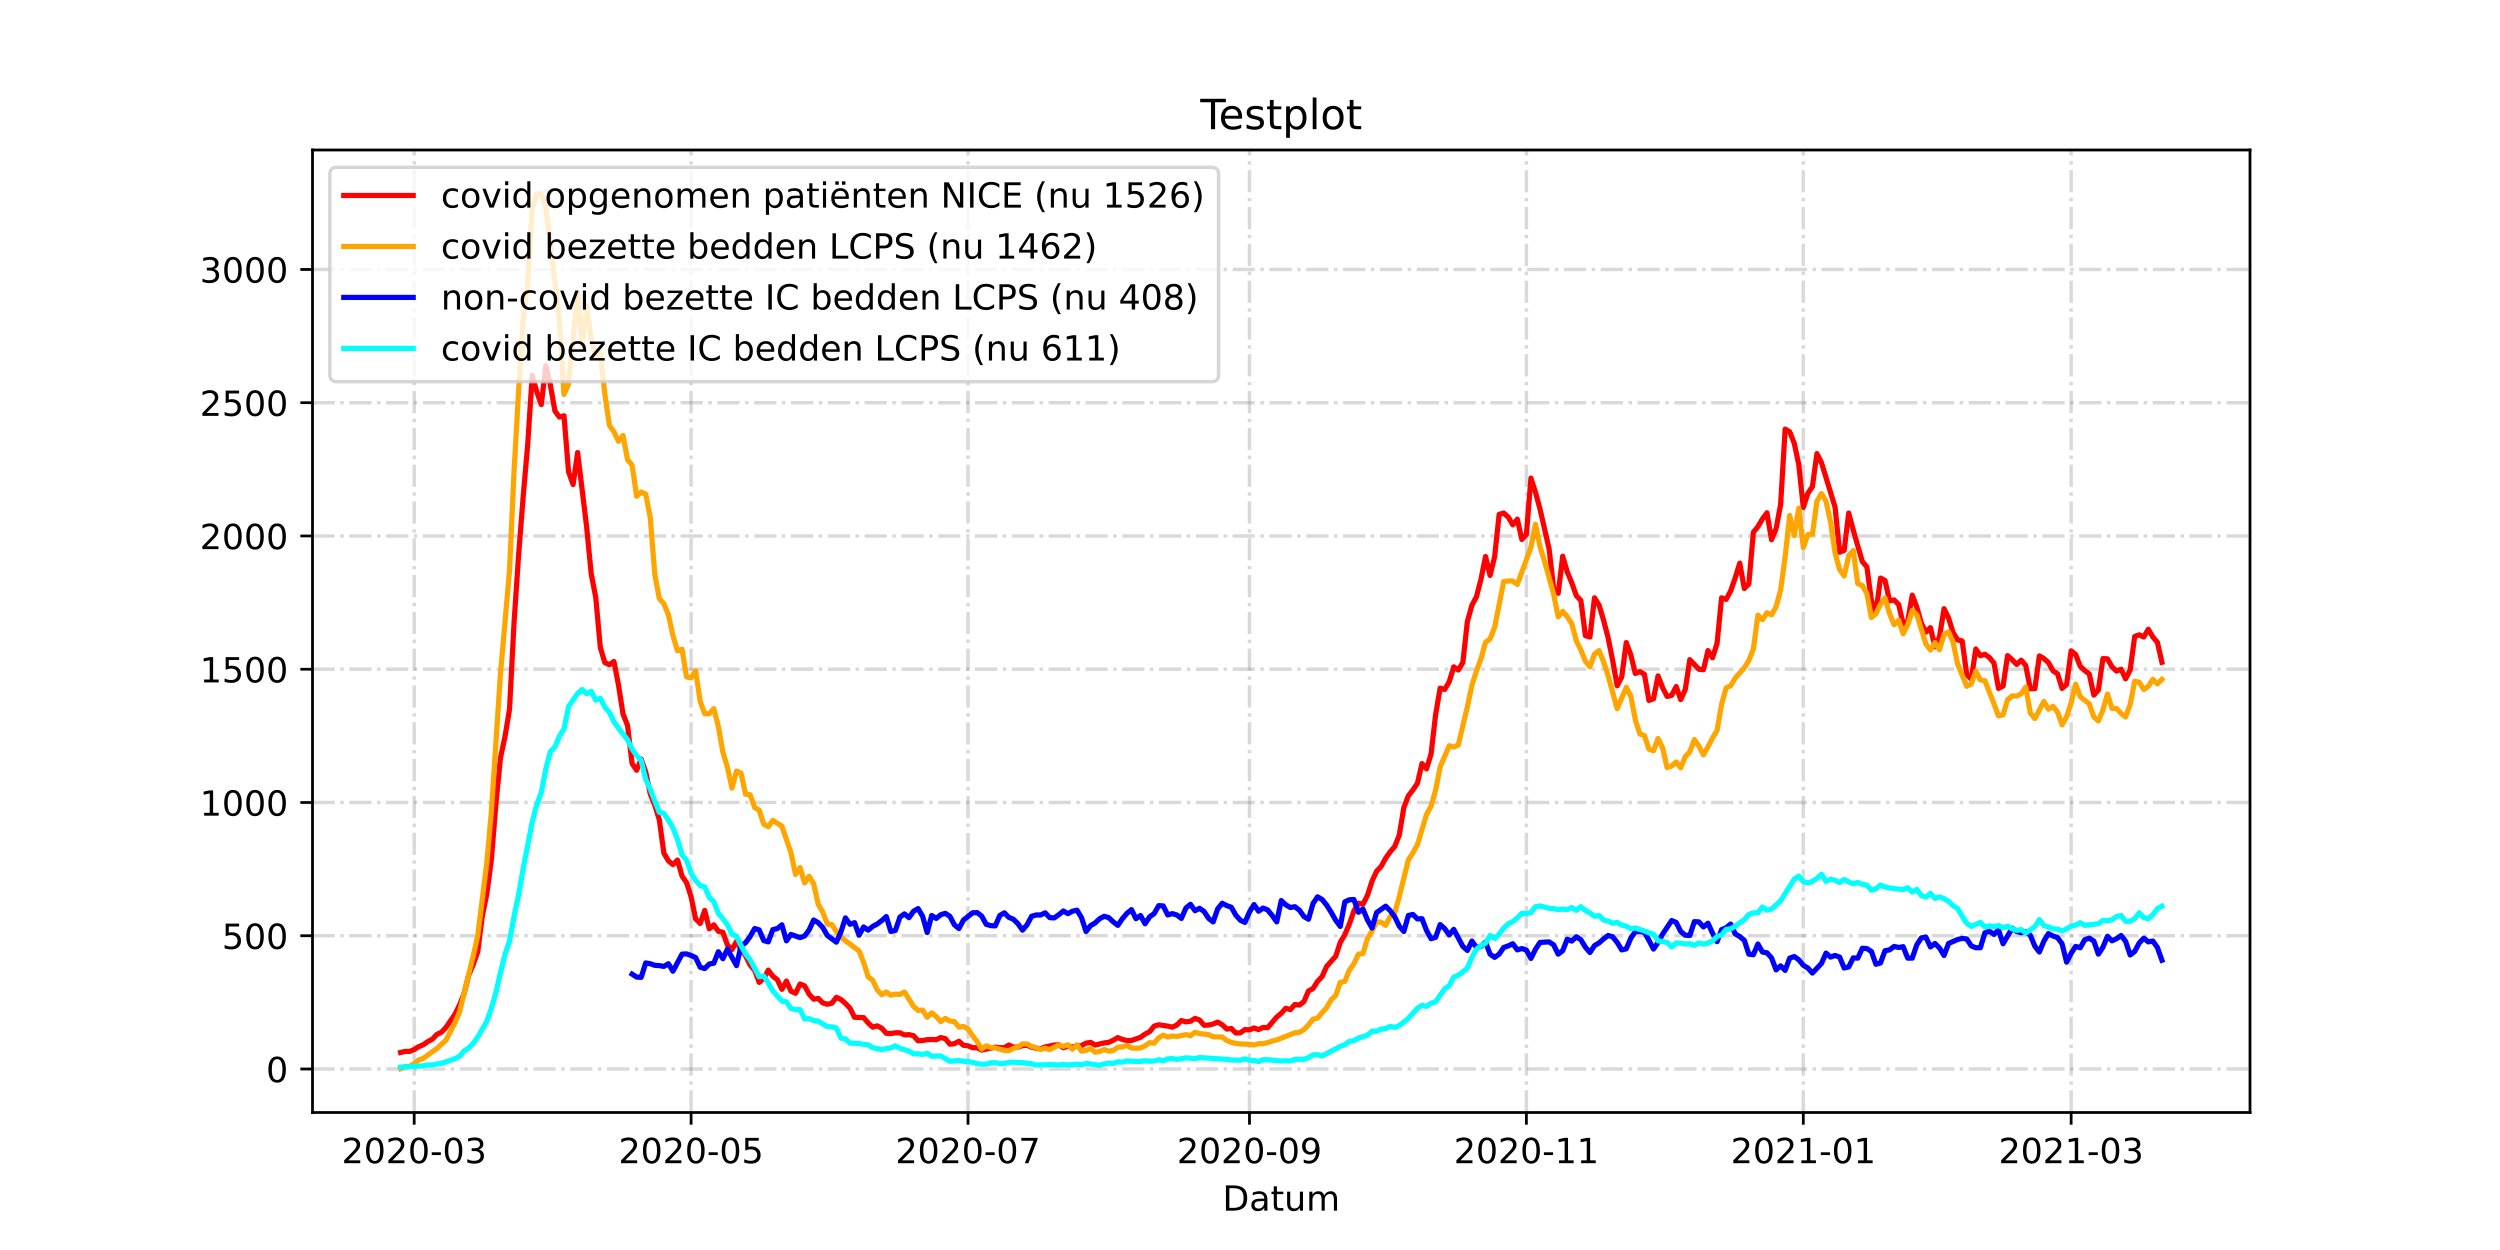<?xml version="1.0" encoding="utf-8" standalone="no"?>
<!DOCTYPE svg PUBLIC "-//W3C//DTD SVG 1.1//EN"
  "http://www.w3.org/Graphics/SVG/1.1/DTD/svg11.dtd">
<!-- Created with matplotlib (https://matplotlib.org/) -->
<svg height="360pt" version="1.1" viewBox="0 0 720 360" width="720pt" xmlns="http://www.w3.org/2000/svg" xmlns:xlink="http://www.w3.org/1999/xlink">
 <defs>
  <style type="text/css">*{stroke-linecap:butt;stroke-linejoin:round;}</style>
 </defs>
 <g id="figure_1">
  <g id="patch_1">
   <path d="M 0 360 
L 720 360 
L 720 0 
L 0 0 
z
" style="fill:#ffffff;"/>
  </g>
  <g id="axes_1">
   <g id="patch_2">
    <path d="M 90 320.4 
L 648 320.4 
L 648 43.2 
L 90 43.2 
z
" style="fill:#ffffff;"/>
   </g>
   <g id="matplotlib.axis_1">
    <g id="xtick_1">
     <g id="line2d_1">
      <path clip-path="url(#pc6941c8134)" d="M 119.286 320.4 
L 119.286 43.2 
" style="fill:none;stroke:#808080;stroke-dasharray:6.4,1.6,1,1.6;stroke-dashoffset:0;stroke-opacity:0.3;"/>
     </g>
     <g id="line2d_2">
      <defs>
       <path d="M 0 0 
L 0 3.5 
" id="m29c03b5ce5" style="stroke:#000000;stroke-width:0.8;"/>
      </defs>
      <g>
       <use style="stroke:#000000;stroke-width:0.8;" x="119.286" xlink:href="#m29c03b5ce5" y="320.4"/>
      </g>
     </g>
     <g id="text_1">
      <!-- 2020-03 -->
      <g transform="translate(98.394 334.998)scale(0.1 -0.1)">
       <defs>
        <path d="M 19.188 8.297 
L 53.609 8.297 
L 53.609 0 
L 7.328 0 
L 7.328 8.297 
Q 12.938 14.109 22.625 23.891 
Q 32.328 33.688 34.812 36.531 
Q 39.547 41.844 41.422 45.531 
Q 43.312 49.219 43.312 52.781 
Q 43.312 58.594 39.234 62.25 
Q 35.156 65.922 28.609 65.922 
Q 23.969 65.922 18.812 64.312 
Q 13.672 62.703 7.812 59.422 
L 7.812 69.391 
Q 13.766 71.781 18.938 73 
Q 24.125 74.219 28.422 74.219 
Q 39.75 74.219 46.484 68.547 
Q 53.219 62.891 53.219 53.422 
Q 53.219 48.922 51.531 44.891 
Q 49.859 40.875 45.406 35.406 
Q 44.188 33.984 37.641 27.219 
Q 31.109 20.453 19.188 8.297 
z
" id="DejaVuSans-50"/>
        <path d="M 31.781 66.406 
Q 24.172 66.406 20.328 58.906 
Q 16.5 51.422 16.5 36.375 
Q 16.5 21.391 20.328 13.891 
Q 24.172 6.391 31.781 6.391 
Q 39.453 6.391 43.281 13.891 
Q 47.125 21.391 47.125 36.375 
Q 47.125 51.422 43.281 58.906 
Q 39.453 66.406 31.781 66.406 
z
M 31.781 74.219 
Q 44.047 74.219 50.516 64.516 
Q 56.984 54.828 56.984 36.375 
Q 56.984 17.969 50.516 8.266 
Q 44.047 -1.422 31.781 -1.422 
Q 19.531 -1.422 13.062 8.266 
Q 6.594 17.969 6.594 36.375 
Q 6.594 54.828 13.062 64.516 
Q 19.531 74.219 31.781 74.219 
z
" id="DejaVuSans-48"/>
        <path d="M 4.891 31.391 
L 31.203 31.391 
L 31.203 23.391 
L 4.891 23.391 
z
" id="DejaVuSans-45"/>
        <path d="M 40.578 39.312 
Q 47.656 37.797 51.625 33 
Q 55.609 28.219 55.609 21.188 
Q 55.609 10.406 48.188 4.484 
Q 40.766 -1.422 27.094 -1.422 
Q 22.516 -1.422 17.656 -0.516 
Q 12.797 0.391 7.625 2.203 
L 7.625 11.719 
Q 11.719 9.328 16.594 8.109 
Q 21.484 6.891 26.812 6.891 
Q 36.078 6.891 40.938 10.547 
Q 45.797 14.203 45.797 21.188 
Q 45.797 27.641 41.281 31.266 
Q 36.766 34.906 28.719 34.906 
L 20.219 34.906 
L 20.219 43.016 
L 29.109 43.016 
Q 36.375 43.016 40.234 45.922 
Q 44.094 48.828 44.094 54.297 
Q 44.094 59.906 40.109 62.906 
Q 36.141 65.922 28.719 65.922 
Q 24.656 65.922 20.016 65.031 
Q 15.375 64.156 9.812 62.312 
L 9.812 71.094 
Q 15.438 72.656 20.344 73.438 
Q 25.25 74.219 29.594 74.219 
Q 40.828 74.219 47.359 69.109 
Q 53.906 64.016 53.906 55.328 
Q 53.906 49.266 50.438 45.094 
Q 46.969 40.922 40.578 39.312 
z
" id="DejaVuSans-51"/>
       </defs>
       <use xlink:href="#DejaVuSans-50"/>
       <use x="63.623" xlink:href="#DejaVuSans-48"/>
       <use x="127.246" xlink:href="#DejaVuSans-50"/>
       <use x="190.869" xlink:href="#DejaVuSans-48"/>
       <use x="254.492" xlink:href="#DejaVuSans-45"/>
       <use x="290.576" xlink:href="#DejaVuSans-48"/>
       <use x="354.199" xlink:href="#DejaVuSans-51"/>
      </g>
     </g>
    </g>
    <g id="xtick_2">
     <g id="line2d_3">
      <path clip-path="url(#pc6941c8134)" d="M 199.037 320.4 
L 199.037 43.2 
" style="fill:none;stroke:#808080;stroke-dasharray:6.4,1.6,1,1.6;stroke-dashoffset:0;stroke-opacity:0.3;"/>
     </g>
     <g id="line2d_4">
      <g>
       <use style="stroke:#000000;stroke-width:0.8;" x="199.037" xlink:href="#m29c03b5ce5" y="320.4"/>
      </g>
     </g>
     <g id="text_2">
      <!-- 2020-05 -->
      <g transform="translate(178.146 334.998)scale(0.1 -0.1)">
       <defs>
        <path d="M 10.797 72.906 
L 49.516 72.906 
L 49.516 64.594 
L 19.828 64.594 
L 19.828 46.734 
Q 21.969 47.469 24.109 47.828 
Q 26.266 48.188 28.422 48.188 
Q 40.625 48.188 47.75 41.5 
Q 54.891 34.812 54.891 23.391 
Q 54.891 11.625 47.562 5.094 
Q 40.234 -1.422 26.906 -1.422 
Q 22.312 -1.422 17.547 -0.641 
Q 12.797 0.141 7.719 1.703 
L 7.719 11.625 
Q 12.109 9.234 16.797 8.062 
Q 21.484 6.891 26.703 6.891 
Q 35.156 6.891 40.078 11.328 
Q 45.016 15.766 45.016 23.391 
Q 45.016 31 40.078 35.438 
Q 35.156 39.891 26.703 39.891 
Q 22.75 39.891 18.812 39.016 
Q 14.891 38.141 10.797 36.281 
z
" id="DejaVuSans-53"/>
       </defs>
       <use xlink:href="#DejaVuSans-50"/>
       <use x="63.623" xlink:href="#DejaVuSans-48"/>
       <use x="127.246" xlink:href="#DejaVuSans-50"/>
       <use x="190.869" xlink:href="#DejaVuSans-48"/>
       <use x="254.492" xlink:href="#DejaVuSans-45"/>
       <use x="290.576" xlink:href="#DejaVuSans-48"/>
       <use x="354.199" xlink:href="#DejaVuSans-53"/>
      </g>
     </g>
    </g>
    <g id="xtick_3">
     <g id="line2d_5">
      <path clip-path="url(#pc6941c8134)" d="M 278.789 320.4 
L 278.789 43.2 
" style="fill:none;stroke:#808080;stroke-dasharray:6.4,1.6,1,1.6;stroke-dashoffset:0;stroke-opacity:0.3;"/>
     </g>
     <g id="line2d_6">
      <g>
       <use style="stroke:#000000;stroke-width:0.8;" x="278.789" xlink:href="#m29c03b5ce5" y="320.4"/>
      </g>
     </g>
     <g id="text_3">
      <!-- 2020-07 -->
      <g transform="translate(257.898 334.998)scale(0.1 -0.1)">
       <defs>
        <path d="M 8.203 72.906 
L 55.078 72.906 
L 55.078 68.703 
L 28.609 0 
L 18.312 0 
L 43.219 64.594 
L 8.203 64.594 
z
" id="DejaVuSans-55"/>
       </defs>
       <use xlink:href="#DejaVuSans-50"/>
       <use x="63.623" xlink:href="#DejaVuSans-48"/>
       <use x="127.246" xlink:href="#DejaVuSans-50"/>
       <use x="190.869" xlink:href="#DejaVuSans-48"/>
       <use x="254.492" xlink:href="#DejaVuSans-45"/>
       <use x="290.576" xlink:href="#DejaVuSans-48"/>
       <use x="354.199" xlink:href="#DejaVuSans-55"/>
      </g>
     </g>
    </g>
    <g id="xtick_4">
     <g id="line2d_7">
      <path clip-path="url(#pc6941c8134)" d="M 359.848 320.4 
L 359.848 43.2 
" style="fill:none;stroke:#808080;stroke-dasharray:6.4,1.6,1,1.6;stroke-dashoffset:0;stroke-opacity:0.3;"/>
     </g>
     <g id="line2d_8">
      <g>
       <use style="stroke:#000000;stroke-width:0.8;" x="359.848" xlink:href="#m29c03b5ce5" y="320.4"/>
      </g>
     </g>
     <g id="text_4">
      <!-- 2020-09 -->
      <g transform="translate(338.957 334.998)scale(0.1 -0.1)">
       <defs>
        <path d="M 10.984 1.516 
L 10.984 10.5 
Q 14.703 8.734 18.5 7.812 
Q 22.312 6.891 25.984 6.891 
Q 35.75 6.891 40.891 13.453 
Q 46.047 20.016 46.781 33.406 
Q 43.953 29.203 39.594 26.953 
Q 35.25 24.703 29.984 24.703 
Q 19.047 24.703 12.672 31.312 
Q 6.297 37.938 6.297 49.422 
Q 6.297 60.641 12.938 67.422 
Q 19.578 74.219 30.609 74.219 
Q 43.266 74.219 49.922 64.516 
Q 56.594 54.828 56.594 36.375 
Q 56.594 19.141 48.406 8.859 
Q 40.234 -1.422 26.422 -1.422 
Q 22.703 -1.422 18.891 -0.688 
Q 15.094 0.047 10.984 1.516 
z
M 30.609 32.422 
Q 37.25 32.422 41.125 36.953 
Q 45.016 41.5 45.016 49.422 
Q 45.016 57.281 41.125 61.844 
Q 37.25 66.406 30.609 66.406 
Q 23.969 66.406 20.094 61.844 
Q 16.219 57.281 16.219 49.422 
Q 16.219 41.5 20.094 36.953 
Q 23.969 32.422 30.609 32.422 
z
" id="DejaVuSans-57"/>
       </defs>
       <use xlink:href="#DejaVuSans-50"/>
       <use x="63.623" xlink:href="#DejaVuSans-48"/>
       <use x="127.246" xlink:href="#DejaVuSans-50"/>
       <use x="190.869" xlink:href="#DejaVuSans-48"/>
       <use x="254.492" xlink:href="#DejaVuSans-45"/>
       <use x="290.576" xlink:href="#DejaVuSans-48"/>
       <use x="354.199" xlink:href="#DejaVuSans-57"/>
      </g>
     </g>
    </g>
    <g id="xtick_5">
     <g id="line2d_9">
      <path clip-path="url(#pc6941c8134)" d="M 439.6 320.4 
L 439.6 43.2 
" style="fill:none;stroke:#808080;stroke-dasharray:6.4,1.6,1,1.6;stroke-dashoffset:0;stroke-opacity:0.3;"/>
     </g>
     <g id="line2d_10">
      <g>
       <use style="stroke:#000000;stroke-width:0.8;" x="439.6" xlink:href="#m29c03b5ce5" y="320.4"/>
      </g>
     </g>
     <g id="text_5">
      <!-- 2020-11 -->
      <g transform="translate(418.708 334.998)scale(0.1 -0.1)">
       <defs>
        <path d="M 12.406 8.297 
L 28.516 8.297 
L 28.516 63.922 
L 10.984 60.406 
L 10.984 69.391 
L 28.422 72.906 
L 38.281 72.906 
L 38.281 8.297 
L 54.391 8.297 
L 54.391 0 
L 12.406 0 
z
" id="DejaVuSans-49"/>
       </defs>
       <use xlink:href="#DejaVuSans-50"/>
       <use x="63.623" xlink:href="#DejaVuSans-48"/>
       <use x="127.246" xlink:href="#DejaVuSans-50"/>
       <use x="190.869" xlink:href="#DejaVuSans-48"/>
       <use x="254.492" xlink:href="#DejaVuSans-45"/>
       <use x="290.576" xlink:href="#DejaVuSans-49"/>
       <use x="354.199" xlink:href="#DejaVuSans-49"/>
      </g>
     </g>
    </g>
    <g id="xtick_6">
     <g id="line2d_11">
      <path clip-path="url(#pc6941c8134)" d="M 519.351 320.4 
L 519.351 43.2 
" style="fill:none;stroke:#808080;stroke-dasharray:6.4,1.6,1,1.6;stroke-dashoffset:0;stroke-opacity:0.3;"/>
     </g>
     <g id="line2d_12">
      <g>
       <use style="stroke:#000000;stroke-width:0.8;" x="519.351" xlink:href="#m29c03b5ce5" y="320.4"/>
      </g>
     </g>
     <g id="text_6">
      <!-- 2021-01 -->
      <g transform="translate(498.46 334.998)scale(0.1 -0.1)">
       <use xlink:href="#DejaVuSans-50"/>
       <use x="63.623" xlink:href="#DejaVuSans-48"/>
       <use x="127.246" xlink:href="#DejaVuSans-50"/>
       <use x="190.869" xlink:href="#DejaVuSans-49"/>
       <use x="254.492" xlink:href="#DejaVuSans-45"/>
       <use x="290.576" xlink:href="#DejaVuSans-48"/>
       <use x="354.199" xlink:href="#DejaVuSans-49"/>
      </g>
     </g>
    </g>
    <g id="xtick_7">
     <g id="line2d_13">
      <path clip-path="url(#pc6941c8134)" d="M 596.488 320.4 
L 596.488 43.2 
" style="fill:none;stroke:#808080;stroke-dasharray:6.4,1.6,1,1.6;stroke-dashoffset:0;stroke-opacity:0.3;"/>
     </g>
     <g id="line2d_14">
      <g>
       <use style="stroke:#000000;stroke-width:0.8;" x="596.488" xlink:href="#m29c03b5ce5" y="320.4"/>
      </g>
     </g>
     <g id="text_7">
      <!-- 2021-03 -->
      <g transform="translate(575.597 334.998)scale(0.1 -0.1)">
       <use xlink:href="#DejaVuSans-50"/>
       <use x="63.623" xlink:href="#DejaVuSans-48"/>
       <use x="127.246" xlink:href="#DejaVuSans-50"/>
       <use x="190.869" xlink:href="#DejaVuSans-49"/>
       <use x="254.492" xlink:href="#DejaVuSans-45"/>
       <use x="290.576" xlink:href="#DejaVuSans-48"/>
       <use x="354.199" xlink:href="#DejaVuSans-51"/>
      </g>
     </g>
    </g>
    <g id="text_8">
     <!-- Datum -->
     <g transform="translate(352.087 348.677)scale(0.1 -0.1)">
      <defs>
       <path d="M 19.672 64.797 
L 19.672 8.109 
L 31.594 8.109 
Q 46.688 8.109 53.688 14.938 
Q 60.688 21.781 60.688 36.531 
Q 60.688 51.172 53.688 57.984 
Q 46.688 64.797 31.594 64.797 
z
M 9.812 72.906 
L 30.078 72.906 
Q 51.266 72.906 61.172 64.094 
Q 71.094 55.281 71.094 36.531 
Q 71.094 17.672 61.125 8.828 
Q 51.172 0 30.078 0 
L 9.812 0 
z
" id="DejaVuSans-68"/>
       <path d="M 34.281 27.484 
Q 23.391 27.484 19.188 25 
Q 14.984 22.516 14.984 16.5 
Q 14.984 11.719 18.141 8.906 
Q 21.297 6.109 26.703 6.109 
Q 34.188 6.109 38.703 11.406 
Q 43.219 16.703 43.219 25.484 
L 43.219 27.484 
z
M 52.203 31.203 
L 52.203 0 
L 43.219 0 
L 43.219 8.297 
Q 40.141 3.328 35.547 0.953 
Q 30.953 -1.422 24.312 -1.422 
Q 15.922 -1.422 10.953 3.297 
Q 6 8.016 6 15.922 
Q 6 25.141 12.172 29.828 
Q 18.359 34.516 30.609 34.516 
L 43.219 34.516 
L 43.219 35.406 
Q 43.219 41.609 39.141 45 
Q 35.062 48.391 27.688 48.391 
Q 23 48.391 18.547 47.266 
Q 14.109 46.141 10.016 43.891 
L 10.016 52.203 
Q 14.938 54.109 19.578 55.047 
Q 24.219 56 28.609 56 
Q 40.484 56 46.344 49.844 
Q 52.203 43.703 52.203 31.203 
z
" id="DejaVuSans-97"/>
       <path d="M 18.312 70.219 
L 18.312 54.688 
L 36.812 54.688 
L 36.812 47.703 
L 18.312 47.703 
L 18.312 18.016 
Q 18.312 11.328 20.141 9.422 
Q 21.969 7.516 27.594 7.516 
L 36.812 7.516 
L 36.812 0 
L 27.594 0 
Q 17.188 0 13.234 3.875 
Q 9.281 7.766 9.281 18.016 
L 9.281 47.703 
L 2.688 47.703 
L 2.688 54.688 
L 9.281 54.688 
L 9.281 70.219 
z
" id="DejaVuSans-116"/>
       <path d="M 8.5 21.578 
L 8.5 54.688 
L 17.484 54.688 
L 17.484 21.922 
Q 17.484 14.156 20.5 10.266 
Q 23.531 6.391 29.594 6.391 
Q 36.859 6.391 41.078 11.031 
Q 45.312 15.672 45.312 23.688 
L 45.312 54.688 
L 54.297 54.688 
L 54.297 0 
L 45.312 0 
L 45.312 8.406 
Q 42.047 3.422 37.719 1 
Q 33.406 -1.422 27.688 -1.422 
Q 18.266 -1.422 13.375 4.438 
Q 8.5 10.297 8.5 21.578 
z
M 31.109 56 
z
" id="DejaVuSans-117"/>
       <path d="M 52 44.188 
Q 55.375 50.25 60.062 53.125 
Q 64.75 56 71.094 56 
Q 79.641 56 84.281 50.016 
Q 88.922 44.047 88.922 33.016 
L 88.922 0 
L 79.891 0 
L 79.891 32.719 
Q 79.891 40.578 77.094 44.375 
Q 74.312 48.188 68.609 48.188 
Q 61.625 48.188 57.562 43.547 
Q 53.516 38.922 53.516 30.906 
L 53.516 0 
L 44.484 0 
L 44.484 32.719 
Q 44.484 40.625 41.703 44.406 
Q 38.922 48.188 33.109 48.188 
Q 26.219 48.188 22.156 43.531 
Q 18.109 38.875 18.109 30.906 
L 18.109 0 
L 9.078 0 
L 9.078 54.688 
L 18.109 54.688 
L 18.109 46.188 
Q 21.188 51.219 25.484 53.609 
Q 29.781 56 35.688 56 
Q 41.656 56 45.828 52.969 
Q 50 49.953 52 44.188 
z
" id="DejaVuSans-109"/>
      </defs>
      <use xlink:href="#DejaVuSans-68"/>
      <use x="77.002" xlink:href="#DejaVuSans-97"/>
      <use x="138.281" xlink:href="#DejaVuSans-116"/>
      <use x="177.49" xlink:href="#DejaVuSans-117"/>
      <use x="240.869" xlink:href="#DejaVuSans-109"/>
     </g>
    </g>
   </g>
   <g id="matplotlib.axis_2">
    <g id="ytick_1">
     <g id="line2d_15">
      <path clip-path="url(#pc6941c8134)" d="M 90 307.877 
L 648 307.877 
" style="fill:none;stroke:#808080;stroke-dasharray:6.4,1.6,1,1.6;stroke-dashoffset:0;stroke-opacity:0.3;"/>
     </g>
     <g id="line2d_16">
      <defs>
       <path d="M 0 0 
L -3.5 0 
" id="m7a9fd34c30" style="stroke:#000000;stroke-width:0.8;"/>
      </defs>
      <g>
       <use style="stroke:#000000;stroke-width:0.8;" x="90" xlink:href="#m7a9fd34c30" y="307.877"/>
      </g>
     </g>
     <g id="text_9">
      <!-- 0 -->
      <g transform="translate(76.638 311.676)scale(0.1 -0.1)">
       <use xlink:href="#DejaVuSans-48"/>
      </g>
     </g>
    </g>
    <g id="ytick_2">
     <g id="line2d_17">
      <path clip-path="url(#pc6941c8134)" d="M 90 269.497 
L 648 269.497 
" style="fill:none;stroke:#808080;stroke-dasharray:6.4,1.6,1,1.6;stroke-dashoffset:0;stroke-opacity:0.3;"/>
     </g>
     <g id="line2d_18">
      <g>
       <use style="stroke:#000000;stroke-width:0.8;" x="90" xlink:href="#m7a9fd34c30" y="269.497"/>
      </g>
     </g>
     <g id="text_10">
      <!-- 500 -->
      <g transform="translate(63.913 273.296)scale(0.1 -0.1)">
       <use xlink:href="#DejaVuSans-53"/>
       <use x="63.623" xlink:href="#DejaVuSans-48"/>
       <use x="127.246" xlink:href="#DejaVuSans-48"/>
      </g>
     </g>
    </g>
    <g id="ytick_3">
     <g id="line2d_19">
      <path clip-path="url(#pc6941c8134)" d="M 90 231.118 
L 648 231.118 
" style="fill:none;stroke:#808080;stroke-dasharray:6.4,1.6,1,1.6;stroke-dashoffset:0;stroke-opacity:0.3;"/>
     </g>
     <g id="line2d_20">
      <g>
       <use style="stroke:#000000;stroke-width:0.8;" x="90" xlink:href="#m7a9fd34c30" y="231.118"/>
      </g>
     </g>
     <g id="text_11">
      <!-- 1000 -->
      <g transform="translate(57.55 234.917)scale(0.1 -0.1)">
       <use xlink:href="#DejaVuSans-49"/>
       <use x="63.623" xlink:href="#DejaVuSans-48"/>
       <use x="127.246" xlink:href="#DejaVuSans-48"/>
       <use x="190.869" xlink:href="#DejaVuSans-48"/>
      </g>
     </g>
    </g>
    <g id="ytick_4">
     <g id="line2d_21">
      <path clip-path="url(#pc6941c8134)" d="M 90 192.738 
L 648 192.738 
" style="fill:none;stroke:#808080;stroke-dasharray:6.4,1.6,1,1.6;stroke-dashoffset:0;stroke-opacity:0.3;"/>
     </g>
     <g id="line2d_22">
      <g>
       <use style="stroke:#000000;stroke-width:0.8;" x="90" xlink:href="#m7a9fd34c30" y="192.738"/>
      </g>
     </g>
     <g id="text_12">
      <!-- 1500 -->
      <g transform="translate(57.55 196.537)scale(0.1 -0.1)">
       <use xlink:href="#DejaVuSans-49"/>
       <use x="63.623" xlink:href="#DejaVuSans-53"/>
       <use x="127.246" xlink:href="#DejaVuSans-48"/>
       <use x="190.869" xlink:href="#DejaVuSans-48"/>
      </g>
     </g>
    </g>
    <g id="ytick_5">
     <g id="line2d_23">
      <path clip-path="url(#pc6941c8134)" d="M 90 154.359 
L 648 154.359 
" style="fill:none;stroke:#808080;stroke-dasharray:6.4,1.6,1,1.6;stroke-dashoffset:0;stroke-opacity:0.3;"/>
     </g>
     <g id="line2d_24">
      <g>
       <use style="stroke:#000000;stroke-width:0.8;" x="90" xlink:href="#m7a9fd34c30" y="154.359"/>
      </g>
     </g>
     <g id="text_13">
      <!-- 2000 -->
      <g transform="translate(57.55 158.158)scale(0.1 -0.1)">
       <use xlink:href="#DejaVuSans-50"/>
       <use x="63.623" xlink:href="#DejaVuSans-48"/>
       <use x="127.246" xlink:href="#DejaVuSans-48"/>
       <use x="190.869" xlink:href="#DejaVuSans-48"/>
      </g>
     </g>
    </g>
    <g id="ytick_6">
     <g id="line2d_25">
      <path clip-path="url(#pc6941c8134)" d="M 90 115.979 
L 648 115.979 
" style="fill:none;stroke:#808080;stroke-dasharray:6.4,1.6,1,1.6;stroke-dashoffset:0;stroke-opacity:0.3;"/>
     </g>
     <g id="line2d_26">
      <g>
       <use style="stroke:#000000;stroke-width:0.8;" x="90" xlink:href="#m7a9fd34c30" y="115.979"/>
      </g>
     </g>
     <g id="text_14">
      <!-- 2500 -->
      <g transform="translate(57.55 119.778)scale(0.1 -0.1)">
       <use xlink:href="#DejaVuSans-50"/>
       <use x="63.623" xlink:href="#DejaVuSans-53"/>
       <use x="127.246" xlink:href="#DejaVuSans-48"/>
       <use x="190.869" xlink:href="#DejaVuSans-48"/>
      </g>
     </g>
    </g>
    <g id="ytick_7">
     <g id="line2d_27">
      <path clip-path="url(#pc6941c8134)" d="M 90 77.6 
L 648 77.6 
" style="fill:none;stroke:#808080;stroke-dasharray:6.4,1.6,1,1.6;stroke-dashoffset:0;stroke-opacity:0.3;"/>
     </g>
     <g id="line2d_28">
      <g>
       <use style="stroke:#000000;stroke-width:0.8;" x="90" xlink:href="#m7a9fd34c30" y="77.6"/>
      </g>
     </g>
     <g id="text_15">
      <!-- 3000 -->
      <g transform="translate(57.55 81.399)scale(0.1 -0.1)">
       <use xlink:href="#DejaVuSans-51"/>
       <use x="63.623" xlink:href="#DejaVuSans-48"/>
       <use x="127.246" xlink:href="#DejaVuSans-48"/>
       <use x="190.869" xlink:href="#DejaVuSans-48"/>
      </g>
     </g>
    </g>
   </g>
   <g id="line2d_29">
    <path clip-path="url(#pc6941c8134)" d="M 115.364 303.118 
L 116.671 302.811 
L 117.978 302.811 
L 119.286 302.273 
L 120.593 301.429 
L 121.901 300.892 
L 123.208 299.971 
L 124.515 299.28 
L 125.823 297.898 
L 127.13 297.284 
L 128.438 295.902 
L 131.052 292.064 
L 132.36 289.378 
L 133.667 286.077 
L 134.975 280.858 
L 136.282 277.787 
L 137.59 274.103 
L 138.897 263.894 
L 140.204 257.446 
L 141.512 247.621 
L 142.819 231.578 
L 144.127 218.299 
L 145.434 212.158 
L 146.741 204.252 
L 148.049 179.229 
L 149.356 159.885 
L 150.664 143.152 
L 151.971 128.107 
L 153.278 108.073 
L 154.586 112.832 
L 155.893 116.516 
L 157.201 105.31 
L 158.508 110.913 
L 159.815 118.359 
L 161.123 120.124 
L 162.43 119.74 
L 163.738 135.86 
L 165.045 139.544 
L 166.352 130.333 
L 168.967 151.902 
L 170.275 165.335 
L 171.582 172.09 
L 172.889 186.521 
L 174.197 190.819 
L 175.504 191.433 
L 176.812 190.512 
L 178.119 197.267 
L 179.426 205.634 
L 180.734 208.934 
L 182.041 219.911 
L 183.349 221.83 
L 184.656 218.606 
L 185.963 222.29 
L 187.271 228.661 
L 188.578 231.885 
L 189.886 236.107 
L 191.193 245.702 
L 192.5 247.928 
L 193.808 249.003 
L 195.115 247.698 
L 196.423 252.303 
L 197.73 254.222 
L 199.037 258.29 
L 200.345 264.661 
L 201.652 265.966 
L 202.96 262.205 
L 204.267 267.501 
L 205.575 266.35 
L 206.882 268.192 
L 208.189 268.499 
L 209.497 272.184 
L 210.804 273.489 
L 212.112 271.109 
L 213.419 273.412 
L 214.726 275.254 
L 216.034 277.941 
L 217.341 279.476 
L 218.649 282.93 
L 219.956 281.855 
L 221.263 279.399 
L 222.571 281.165 
L 223.878 282.162 
L 225.186 284.926 
L 226.493 282.546 
L 227.8 285.463 
L 229.108 286.077 
L 230.415 283.391 
L 231.723 283.928 
L 233.03 286.307 
L 234.337 287.766 
L 235.645 287.536 
L 236.952 288.841 
L 238.26 289.224 
L 239.567 288.917 
L 240.874 287.229 
L 242.182 287.843 
L 243.489 288.994 
L 244.797 290.376 
L 246.104 292.986 
L 248.719 293.062 
L 250.026 294.597 
L 251.334 295.826 
L 252.641 295.442 
L 253.948 296.133 
L 255.256 297.591 
L 256.563 297.668 
L 257.871 297.438 
L 259.178 297.438 
L 260.485 298.052 
L 261.793 297.975 
L 263.1 298.282 
L 264.408 299.74 
L 265.715 299.664 
L 267.022 299.433 
L 268.33 299.357 
L 269.637 299.433 
L 270.945 298.819 
L 272.252 299.126 
L 273.56 300.738 
L 274.867 300.585 
L 276.174 299.894 
L 277.482 301.045 
L 278.789 301.199 
L 280.097 301.736 
L 281.404 301.736 
L 282.711 302.427 
L 286.634 301.583 
L 287.941 301.736 
L 289.248 301.736 
L 290.556 300.968 
L 291.863 301.583 
L 293.171 301.583 
L 294.478 301.122 
L 295.785 301.045 
L 297.093 301.583 
L 298.4 301.89 
L 299.708 302.043 
L 301.015 301.506 
L 303.63 300.968 
L 304.937 300.892 
L 306.245 301.736 
L 307.552 301.352 
L 308.859 301.506 
L 311.474 301.122 
L 312.782 300.431 
L 314.089 300.201 
L 315.396 300.968 
L 318.011 300.354 
L 319.319 300.201 
L 320.626 299.587 
L 321.933 298.819 
L 323.241 299.357 
L 324.548 299.664 
L 325.856 299.664 
L 328.47 298.742 
L 329.778 297.821 
L 331.085 297.13 
L 332.393 295.519 
L 333.7 295.135 
L 336.315 295.519 
L 337.622 295.826 
L 338.93 295.212 
L 340.237 293.907 
L 341.545 294.29 
L 342.852 294.137 
L 344.159 293.293 
L 345.467 293.753 
L 346.774 295.288 
L 348.082 295.212 
L 349.389 294.904 
L 350.696 294.367 
L 352.004 295.135 
L 353.311 296.363 
L 354.619 296.209 
L 355.926 297.514 
L 357.233 297.438 
L 358.541 296.516 
L 359.848 296.593 
L 361.156 296.056 
L 362.463 296.516 
L 363.77 295.902 
L 365.078 295.979 
L 367.693 292.909 
L 369 291.834 
L 370.307 290.376 
L 371.615 290.759 
L 372.922 289.301 
L 374.23 289.455 
L 375.537 288.457 
L 376.844 285.386 
L 378.152 284.696 
L 379.459 282.623 
L 380.767 281.241 
L 382.074 278.325 
L 384.689 275.408 
L 385.996 271.416 
L 387.304 269.19 
L 388.611 266.12 
L 389.918 262.359 
L 391.226 260.133 
L 392.533 260.44 
L 393.841 257.83 
L 395.148 253.762 
L 396.455 250.922 
L 397.763 249.54 
L 399.07 247.16 
L 400.378 245.318 
L 401.685 243.783 
L 402.993 240.482 
L 404.3 232.576 
L 405.607 229.199 
L 406.915 227.51 
L 408.222 225.591 
L 409.53 219.911 
L 410.837 221.446 
L 412.144 217.148 
L 413.452 205.864 
L 414.759 198.188 
L 416.067 198.572 
L 417.374 196.346 
L 418.681 192.047 
L 419.989 192.968 
L 421.296 190.819 
L 422.604 178.998 
L 423.911 174.316 
L 425.218 171.86 
L 426.526 166.794 
L 427.833 160.269 
L 429.141 165.719 
L 430.448 160.346 
L 431.755 148.141 
L 433.063 147.757 
L 434.37 148.909 
L 435.678 151.135 
L 436.985 149.523 
L 438.292 155.357 
L 439.6 153.898 
L 440.907 137.702 
L 442.215 141.77 
L 443.522 146.606 
L 446.137 158.043 
L 447.444 169.48 
L 448.752 170.862 
L 450.059 160.192 
L 451.366 164.721 
L 452.674 167.868 
L 453.981 171.553 
L 455.289 172.934 
L 456.596 183.067 
L 457.903 183.45 
L 459.211 172.167 
L 460.518 174.239 
L 461.826 178.614 
L 463.133 183.681 
L 464.44 190.205 
L 465.748 197.497 
L 467.055 194.964 
L 468.363 185.062 
L 469.67 188.593 
L 470.978 193.966 
L 472.285 193.429 
L 473.592 194.197 
L 474.9 201.719 
L 476.207 201.258 
L 477.515 194.657 
L 478.822 198.035 
L 480.129 200.568 
L 481.437 200.261 
L 482.744 197.728 
L 484.052 201.489 
L 485.359 198.572 
L 486.666 189.975 
L 489.281 192.738 
L 490.589 192.892 
L 491.896 187.365 
L 493.203 189.438 
L 494.511 185.293 
L 495.818 172.167 
L 497.126 172.627 
L 498.433 170.171 
L 499.74 166.41 
L 501.048 162.188 
L 502.355 169.48 
L 503.663 168.175 
L 504.97 153.284 
L 506.277 151.672 
L 507.585 149.446 
L 508.892 147.681 
L 510.2 155.433 
L 511.507 152.286 
L 512.814 145.301 
L 514.122 123.578 
L 515.429 124.346 
L 516.737 127.646 
L 518.044 133.787 
L 519.351 146.145 
L 520.659 142.077 
L 521.966 140.158 
L 523.274 130.64 
L 524.581 133.25 
L 528.503 146.069 
L 529.811 159.041 
L 531.118 158.504 
L 532.425 147.757 
L 533.733 152.67 
L 536.348 161.728 
L 537.655 163.263 
L 538.963 172.934 
L 540.27 176.465 
L 541.577 166.487 
L 542.885 167.177 
L 544.192 173.011 
L 545.5 172.781 
L 546.807 174.086 
L 548.114 179.689 
L 549.422 178.922 
L 550.729 171.399 
L 552.037 174.853 
L 553.344 179.459 
L 554.651 182.069 
L 555.959 180.764 
L 557.266 186.29 
L 558.574 183.374 
L 559.881 175.314 
L 561.188 178 
L 562.496 182.222 
L 563.803 184.295 
L 565.111 184.602 
L 566.418 194.273 
L 567.725 195.578 
L 569.033 186.904 
L 570.34 188.823 
L 571.648 188.44 
L 572.955 189.361 
L 574.262 190.973 
L 575.57 198.265 
L 576.877 197.574 
L 578.185 188.823 
L 579.492 189.975 
L 580.799 191.357 
L 582.107 190.128 
L 583.414 191.664 
L 584.722 198.342 
L 586.029 198.342 
L 587.336 188.9 
L 588.644 189.668 
L 589.951 190.819 
L 591.259 193.199 
L 592.566 194.043 
L 593.873 198.265 
L 595.181 197.113 
L 596.488 187.442 
L 597.796 188.516 
L 599.103 191.894 
L 600.41 193.122 
L 601.718 194.12 
L 603.025 200.184 
L 604.333 198.725 
L 605.64 189.668 
L 606.948 189.745 
L 608.255 192.047 
L 609.562 193.275 
L 610.87 192.738 
L 612.177 195.501 
L 613.485 192.968 
L 614.792 183.297 
L 616.099 182.836 
L 617.407 183.45 
L 618.714 181.224 
L 620.022 183.45 
L 621.329 184.986 
L 622.636 190.742 
L 622.636 190.742 
" style="fill:none;stroke:#ff0000;stroke-linecap:square;stroke-width:1.5;"/>
   </g>
   <g id="line2d_30">
    <path clip-path="url(#pc6941c8134)" d="M 115.364 307.8 
L 116.671 307.186 
L 117.978 307.109 
L 119.286 306.342 
L 120.593 305.267 
L 121.901 304.806 
L 124.515 302.887 
L 125.823 301.966 
L 128.438 299.587 
L 131.052 294.521 
L 132.36 291.374 
L 136.282 275.331 
L 137.59 269.497 
L 140.204 248.388 
L 141.512 233.728 
L 144.127 194.12 
L 146.741 164.261 
L 148.049 135.629 
L 149.356 112.602 
L 150.664 92.107 
L 151.971 81.284 
L 153.278 60.252 
L 154.586 55.8 
L 155.893 55.8 
L 157.201 59.791 
L 158.508 70.307 
L 161.123 92.414 
L 162.43 113.6 
L 163.738 110.606 
L 166.352 84.354 
L 167.66 99.629 
L 168.967 88.039 
L 170.275 98.094 
L 171.582 102.546 
L 172.889 101.779 
L 174.197 113.523 
L 175.504 122.504 
L 176.812 124.346 
L 178.119 127.109 
L 179.426 125.42 
L 180.734 132.406 
L 182.041 133.941 
L 183.349 142.922 
L 184.656 141.693 
L 185.963 142.307 
L 187.271 149.062 
L 188.578 165.412 
L 189.886 172.397 
L 191.193 173.855 
L 192.5 177.079 
L 193.808 183.067 
L 195.115 187.442 
L 196.423 186.981 
L 197.73 194.964 
L 199.037 195.194 
L 200.345 193.199 
L 201.652 201.949 
L 202.96 205.557 
L 204.267 205.557 
L 205.575 204.099 
L 206.882 209.165 
L 208.189 216.61 
L 209.497 220.986 
L 210.804 226.973 
L 212.112 222.06 
L 213.419 222.674 
L 214.726 228.738 
L 216.034 228.892 
L 217.341 232.576 
L 218.649 233.344 
L 219.956 237.335 
L 221.263 238.103 
L 222.571 236.261 
L 225.186 237.949 
L 227.8 245.625 
L 229.108 251.843 
L 230.415 249.847 
L 231.723 254.299 
L 233.03 252.38 
L 234.337 254.529 
L 235.645 260.44 
L 236.952 262.666 
L 238.26 266.12 
L 239.567 266.273 
L 240.874 268.269 
L 242.182 269.804 
L 243.489 270.956 
L 246.104 272.875 
L 247.411 273.872 
L 248.719 277.173 
L 250.026 281.318 
L 251.334 282.316 
L 252.641 285.079 
L 253.948 286.461 
L 255.256 285.693 
L 256.563 286.614 
L 257.871 286.307 
L 259.178 286.384 
L 260.485 285.693 
L 263.1 289.838 
L 264.408 290.99 
L 265.715 290.913 
L 267.022 292.986 
L 268.33 291.681 
L 269.637 292.755 
L 270.945 294.214 
L 272.252 293.293 
L 273.56 294.06 
L 274.867 294.214 
L 276.174 295.826 
L 277.482 295.595 
L 278.789 296.363 
L 280.097 298.282 
L 281.404 299.971 
L 282.711 302.12 
L 284.019 301.199 
L 285.326 301.659 
L 286.634 301.813 
L 289.248 302.504 
L 290.556 302.58 
L 291.863 301.966 
L 293.171 301.506 
L 294.478 300.661 
L 295.785 300.661 
L 297.093 301.352 
L 298.4 301.736 
L 299.708 302.273 
L 301.015 301.89 
L 302.322 302.273 
L 304.937 300.968 
L 306.245 301.352 
L 307.552 300.892 
L 308.859 302.197 
L 310.167 300.892 
L 311.474 302.734 
L 312.782 302.504 
L 314.089 301.966 
L 315.396 303.041 
L 316.704 302.811 
L 318.011 302.273 
L 319.319 302.734 
L 320.626 302.504 
L 321.933 301.583 
L 323.241 301.506 
L 324.548 301.122 
L 325.856 301.813 
L 327.163 301.89 
L 328.47 301.813 
L 329.778 301.199 
L 331.085 300.278 
L 332.393 300.431 
L 333.7 298.896 
L 335.007 298.128 
L 336.315 298.666 
L 337.622 298.359 
L 338.93 298.512 
L 341.545 297.975 
L 342.852 298.282 
L 344.159 297.284 
L 345.467 297.668 
L 348.082 297.975 
L 349.389 298.589 
L 352.004 298.666 
L 353.311 299.664 
L 354.619 300.201 
L 355.926 300.508 
L 357.233 300.661 
L 359.848 300.738 
L 361.156 300.968 
L 362.463 300.585 
L 363.77 300.585 
L 365.078 300.278 
L 366.385 299.817 
L 367.693 299.51 
L 372.922 297.438 
L 374.23 297.284 
L 375.537 296.516 
L 376.844 295.135 
L 378.152 293.523 
L 379.459 293.216 
L 380.767 291.604 
L 382.074 290.222 
L 383.381 287.919 
L 384.689 286.691 
L 385.996 282.93 
L 387.304 282.623 
L 388.611 279.399 
L 389.918 277.557 
L 391.226 274.794 
L 392.533 274.64 
L 393.841 270.265 
L 395.148 268.116 
L 396.455 265.583 
L 397.763 265.583 
L 399.07 266.504 
L 400.378 263.894 
L 401.685 262.973 
L 402.993 258.214 
L 405.607 247.621 
L 406.915 245.625 
L 408.222 243.246 
L 410.837 234.572 
L 412.144 232.192 
L 413.452 227.587 
L 414.759 220.909 
L 417.374 214.768 
L 418.681 215.152 
L 419.989 214.538 
L 422.604 203.561 
L 423.911 197.344 
L 425.218 193.275 
L 426.526 189.668 
L 427.833 184.986 
L 429.141 183.988 
L 430.448 180.687 
L 433.063 167.484 
L 434.37 167.331 
L 435.678 167.331 
L 436.985 168.329 
L 440.907 157.583 
L 442.215 150.981 
L 443.522 157.429 
L 444.829 161.651 
L 447.444 171.092 
L 448.752 177.617 
L 450.059 176.081 
L 451.366 177.617 
L 452.674 179.612 
L 453.981 184.602 
L 455.289 187.212 
L 456.596 190.435 
L 457.903 192.047 
L 459.211 188.363 
L 460.518 187.365 
L 461.826 190.589 
L 463.133 194.657 
L 465.748 204.099 
L 468.363 197.958 
L 469.67 200.491 
L 470.978 207.322 
L 472.285 211.391 
L 473.592 211.851 
L 474.9 215.766 
L 476.207 216.226 
L 477.515 212.696 
L 478.822 215.382 
L 480.129 221.062 
L 481.437 220.602 
L 482.744 219.45 
L 484.052 221.139 
L 485.359 217.915 
L 486.666 216.533 
L 487.974 213.003 
L 489.281 214.922 
L 490.589 217.378 
L 491.896 215.075 
L 493.203 212.542 
L 494.511 210.393 
L 495.818 202.794 
L 497.126 198.111 
L 498.433 197.497 
L 499.74 195.271 
L 502.355 192.354 
L 503.663 190.205 
L 504.97 186.904 
L 506.277 177.156 
L 507.585 178.461 
L 508.892 176.465 
L 510.2 177.079 
L 511.507 174.777 
L 512.814 169.941 
L 514.122 160.346 
L 515.429 148.448 
L 516.737 154.205 
L 518.044 146.376 
L 519.351 157.659 
L 520.659 153.975 
L 521.966 153.898 
L 523.274 144.38 
L 524.581 142.154 
L 525.888 144.303 
L 527.196 150.367 
L 528.503 159.271 
L 529.811 164.03 
L 531.118 165.872 
L 532.425 160.039 
L 533.733 158.58 
L 535.04 168.099 
L 536.348 168.636 
L 537.655 170.939 
L 538.963 177.847 
L 540.27 176.772 
L 541.577 174.009 
L 542.885 172.243 
L 544.192 176.696 
L 545.5 179.919 
L 546.807 178.614 
L 548.114 182.529 
L 549.422 179.919 
L 550.729 175.851 
L 552.037 177.003 
L 554.651 185.446 
L 555.959 187.212 
L 557.266 185.062 
L 558.574 187.135 
L 559.881 182.683 
L 561.188 181.992 
L 562.496 184.986 
L 563.803 191.28 
L 566.418 197.651 
L 567.725 196.96 
L 569.033 193.352 
L 570.34 195.809 
L 571.648 196.039 
L 574.262 202.717 
L 575.57 206.171 
L 576.877 205.864 
L 578.185 201.489 
L 579.492 200.414 
L 580.799 200.491 
L 582.107 199.8 
L 583.414 197.881 
L 584.722 205.327 
L 586.029 206.939 
L 588.644 202.026 
L 589.951 204.252 
L 591.259 203.408 
L 592.566 205.096 
L 593.873 208.781 
L 595.181 206.401 
L 596.488 202.333 
L 597.796 197.037 
L 599.103 200.644 
L 601.718 202.717 
L 603.025 206.478 
L 604.333 207.629 
L 605.64 204.482 
L 606.948 199.877 
L 608.255 204.022 
L 609.562 204.022 
L 610.87 205.48 
L 612.177 206.478 
L 613.485 202.87 
L 614.792 196.192 
L 616.099 196.499 
L 617.407 198.572 
L 618.714 197.651 
L 620.022 195.655 
L 621.329 196.96 
L 622.636 195.655 
L 622.636 195.655 
" style="fill:none;stroke:#ffa500;stroke-linecap:square;stroke-width:1.5;"/>
   </g>
   <g id="line2d_31">
    <path clip-path="url(#pc6941c8134)" d="M 182.041 280.551 
L 183.349 281.395 
L 184.656 281.472 
L 185.963 277.327 
L 187.271 277.557 
L 188.578 278.017 
L 189.886 278.094 
L 191.193 278.325 
L 192.5 277.557 
L 193.808 279.706 
L 196.423 274.794 
L 197.73 274.717 
L 199.037 275.177 
L 200.345 275.791 
L 201.652 278.555 
L 202.96 278.939 
L 204.267 277.634 
L 205.575 277.403 
L 206.882 274.103 
L 208.189 276.099 
L 209.497 273.335 
L 212.112 278.094 
L 213.419 272.414 
L 214.726 271.493 
L 216.034 269.728 
L 217.341 267.425 
L 218.649 267.809 
L 219.956 270.879 
L 221.263 271.263 
L 222.571 267.732 
L 223.878 267.425 
L 225.186 266.35 
L 226.493 270.956 
L 227.8 269.113 
L 230.415 270.035 
L 231.723 269.574 
L 233.03 267.809 
L 234.337 264.968 
L 235.645 265.736 
L 236.952 267.118 
L 238.26 269.42 
L 240.874 271.339 
L 242.182 268.423 
L 243.489 264.354 
L 244.797 266.197 
L 246.104 265.736 
L 247.411 269.344 
L 248.719 266.964 
L 250.026 267.885 
L 251.334 266.811 
L 252.641 266.12 
L 253.948 265.122 
L 255.256 263.971 
L 256.563 268.269 
L 257.871 267.962 
L 259.178 264.124 
L 260.485 263.203 
L 261.793 264.278 
L 263.1 262.435 
L 264.408 261.668 
L 265.715 263.894 
L 267.022 268.576 
L 268.33 263.664 
L 269.637 264.508 
L 270.945 263.433 
L 272.252 263.049 
L 273.56 263.894 
L 274.867 266.35 
L 276.174 267.425 
L 277.482 264.968 
L 280.097 262.896 
L 281.404 262.819 
L 282.711 263.817 
L 284.019 266.197 
L 285.326 266.58 
L 286.634 266.657 
L 287.941 263.664 
L 289.248 262.896 
L 290.556 264.201 
L 291.863 264.738 
L 293.171 266.043 
L 294.478 267.885 
L 295.785 266.35 
L 297.093 263.894 
L 298.4 263.51 
L 299.708 263.51 
L 301.015 262.896 
L 302.322 264.278 
L 303.63 264.354 
L 304.937 263.433 
L 306.245 262.359 
L 307.552 263.126 
L 308.859 262.435 
L 310.167 262.128 
L 311.474 264.278 
L 312.782 268.269 
L 314.089 266.58 
L 315.396 265.813 
L 316.704 264.585 
L 318.011 263.894 
L 319.319 264.278 
L 320.626 265.506 
L 321.933 266.504 
L 323.241 264.585 
L 324.548 263.049 
L 325.856 261.975 
L 327.163 264.585 
L 328.47 263.664 
L 329.778 266.043 
L 331.085 264.047 
L 332.393 263.126 
L 333.7 260.823 
L 335.007 260.9 
L 336.315 263.51 
L 337.622 263.126 
L 338.93 263.51 
L 340.237 264.508 
L 341.545 261.514 
L 342.852 260.44 
L 344.159 262.282 
L 345.467 261.591 
L 346.774 262.512 
L 348.082 264.508 
L 349.389 265.506 
L 350.696 261.745 
L 352.004 260.133 
L 353.311 260.823 
L 354.619 261.284 
L 355.926 263.587 
L 357.233 265.045 
L 358.541 265.659 
L 359.848 262.666 
L 361.156 260.516 
L 362.463 262.435 
L 363.77 261.514 
L 365.078 262.052 
L 366.385 263.664 
L 367.693 265.506 
L 369 259.365 
L 370.307 260.593 
L 371.615 261.361 
L 372.922 261.13 
L 374.23 262.128 
L 375.537 263.971 
L 376.844 264.738 
L 378.152 260.209 
L 379.459 258.29 
L 380.767 259.058 
L 382.074 260.67 
L 383.381 262.742 
L 384.689 265.045 
L 385.996 266.811 
L 387.304 259.749 
L 388.611 259.135 
L 389.918 259.058 
L 391.226 262.742 
L 392.533 261.821 
L 393.841 264.968 
L 395.148 267.271 
L 396.455 262.819 
L 399.07 260.977 
L 400.378 262.282 
L 401.685 264.047 
L 402.993 266.734 
L 404.3 268.269 
L 405.607 263.664 
L 406.915 263.357 
L 408.222 264.661 
L 409.53 264.585 
L 410.837 267.962 
L 412.144 270.342 
L 413.452 269.958 
L 414.759 266.273 
L 416.067 267.425 
L 417.374 269.267 
L 418.681 267.655 
L 421.296 272.568 
L 422.604 273.719 
L 423.911 271.032 
L 425.218 272.875 
L 426.526 272.568 
L 427.833 271.339 
L 429.141 274.794 
L 430.448 275.715 
L 431.755 274.794 
L 433.063 272.875 
L 434.37 272.414 
L 435.678 271.8 
L 436.985 273.565 
L 438.292 273.182 
L 439.6 273.642 
L 440.907 276.022 
L 442.215 273.412 
L 443.522 271.416 
L 446.137 271.263 
L 447.444 272.107 
L 448.752 274.794 
L 450.059 273.796 
L 451.366 270.495 
L 452.674 271.032 
L 453.981 269.804 
L 455.289 270.649 
L 456.596 272.798 
L 457.903 274.333 
L 459.211 272.337 
L 460.518 271.57 
L 461.826 270.418 
L 463.133 269.42 
L 464.44 269.804 
L 465.748 271.416 
L 467.055 273.565 
L 468.363 273.258 
L 469.67 270.188 
L 470.978 268.346 
L 472.285 268.269 
L 473.592 268.499 
L 474.9 270.802 
L 476.207 273.335 
L 477.515 271.416 
L 478.822 269.037 
L 481.437 265.122 
L 482.744 265.659 
L 484.052 268.269 
L 485.359 269.344 
L 486.666 269.42 
L 487.974 265.429 
L 489.281 265.506 
L 490.589 266.964 
L 491.896 265.89 
L 493.203 268.73 
L 494.511 271.186 
L 495.818 267.732 
L 497.126 267.194 
L 498.433 266.12 
L 499.74 268.96 
L 501.048 269.728 
L 502.355 270.802 
L 503.663 274.794 
L 504.97 274.947 
L 506.277 271.877 
L 507.585 274.18 
L 508.892 274.41 
L 510.2 275.868 
L 511.507 279.322 
L 512.814 278.171 
L 514.122 279.476 
L 515.429 275.945 
L 516.737 275.484 
L 518.044 276.406 
L 519.351 278.017 
L 520.659 278.785 
L 521.966 280.243 
L 524.581 277.48 
L 525.888 274.487 
L 527.196 275.638 
L 528.503 275.177 
L 529.811 275.638 
L 531.118 278.785 
L 532.425 278.478 
L 533.733 275.868 
L 535.04 275.945 
L 536.348 273.105 
L 537.655 273.182 
L 538.963 274.026 
L 540.27 277.71 
L 541.577 277.327 
L 542.885 273.796 
L 544.192 273.565 
L 545.5 272.568 
L 546.807 272.875 
L 548.114 272.644 
L 549.422 275.945 
L 550.729 275.945 
L 552.037 272.107 
L 553.344 270.111 
L 554.651 269.881 
L 555.959 272.721 
L 557.266 271.723 
L 558.574 273.028 
L 559.881 275.177 
L 561.188 271.723 
L 563.803 270.572 
L 565.111 270.265 
L 566.418 270.418 
L 567.725 272.414 
L 569.033 272.951 
L 570.34 272.951 
L 571.648 268.653 
L 572.955 268.192 
L 574.262 269.113 
L 575.57 267.809 
L 576.877 271.8 
L 579.492 267.348 
L 580.799 268.269 
L 582.107 268.653 
L 583.414 268.346 
L 584.722 269.344 
L 586.029 272.491 
L 587.336 274.18 
L 588.644 271.032 
L 589.951 268.883 
L 591.259 269.574 
L 592.566 270.035 
L 593.873 271.8 
L 595.181 277.096 
L 596.488 274.563 
L 597.796 272.568 
L 599.103 272.951 
L 600.41 270.649 
L 601.718 270.188 
L 603.025 271.032 
L 604.333 274.794 
L 605.64 272.798 
L 606.948 269.651 
L 608.255 270.956 
L 609.562 270.342 
L 610.87 269.42 
L 612.177 271.109 
L 613.485 275.024 
L 614.792 274.026 
L 616.099 271.57 
L 617.407 270.188 
L 618.714 271.263 
L 620.022 271.032 
L 621.329 272.875 
L 622.636 276.559 
L 622.636 276.559 
" style="fill:none;stroke:#0000ff;stroke-linecap:square;stroke-width:1.5;"/>
   </g>
   <g id="line2d_32">
    <path clip-path="url(#pc6941c8134)" d="M 115.364 307.339 
L 121.901 306.956 
L 123.208 306.725 
L 124.515 306.725 
L 125.823 306.418 
L 127.13 306.265 
L 131.052 304.883 
L 132.36 304.192 
L 133.667 302.657 
L 134.975 301.813 
L 136.282 300.508 
L 137.59 298.666 
L 140.204 294.137 
L 141.512 290.376 
L 142.819 285.847 
L 144.127 280.09 
L 145.434 274.87 
L 146.741 271.032 
L 148.049 263.894 
L 149.356 257.753 
L 150.664 250.154 
L 153.278 236.721 
L 154.586 231.732 
L 155.893 228.201 
L 157.201 221.446 
L 158.508 216.457 
L 159.815 215.152 
L 161.123 212.005 
L 162.43 209.932 
L 163.738 203.484 
L 166.352 199.723 
L 167.66 198.572 
L 168.967 199.8 
L 170.275 199.109 
L 171.582 201.642 
L 172.889 201.105 
L 174.197 203.638 
L 175.504 205.173 
L 176.812 207.86 
L 178.119 209.702 
L 180.734 213.079 
L 182.041 215.689 
L 183.349 217.608 
L 184.656 218.99 
L 185.963 224.44 
L 187.271 227.28 
L 189.886 233.958 
L 191.193 234.265 
L 192.5 236.184 
L 193.808 238.41 
L 195.115 241.787 
L 196.423 246.162 
L 197.73 247.774 
L 199.037 251.459 
L 200.345 253.531 
L 201.652 255.067 
L 202.96 255.45 
L 204.267 258.444 
L 205.575 259.672 
L 206.882 263.049 
L 208.189 264.585 
L 209.497 266.35 
L 210.804 268.96 
L 212.112 269.651 
L 213.419 272.337 
L 214.726 274.717 
L 216.034 276.406 
L 218.649 281.318 
L 219.956 281.088 
L 221.263 283.084 
L 222.571 285.386 
L 225.186 288.303 
L 226.493 288.533 
L 227.8 290.452 
L 229.108 290.759 
L 230.415 290.759 
L 231.723 293.446 
L 233.03 293.369 
L 234.337 293.907 
L 235.645 294.06 
L 238.26 295.672 
L 239.567 295.749 
L 240.874 296.056 
L 242.182 298.973 
L 243.489 299.203 
L 244.797 300.431 
L 247.411 300.508 
L 248.719 300.815 
L 250.026 300.892 
L 251.334 301.736 
L 253.948 302.273 
L 255.256 301.966 
L 256.563 301.813 
L 257.871 301.199 
L 259.178 301.89 
L 261.793 302.734 
L 263.1 303.501 
L 264.408 303.501 
L 265.715 303.655 
L 267.022 303.348 
L 268.33 304.192 
L 270.945 304.116 
L 273.56 305.651 
L 276.174 305.42 
L 277.482 305.651 
L 278.789 305.728 
L 280.097 305.958 
L 281.404 306.342 
L 282.711 306.495 
L 284.019 306.495 
L 285.326 306.111 
L 286.634 306.035 
L 287.941 306.342 
L 289.248 306.265 
L 290.556 305.958 
L 291.863 305.881 
L 293.171 306.035 
L 294.478 306.035 
L 295.785 306.265 
L 297.093 306.342 
L 298.4 306.725 
L 301.015 306.649 
L 302.322 306.572 
L 304.937 306.725 
L 306.245 306.572 
L 307.552 306.725 
L 310.167 306.495 
L 311.474 306.649 
L 312.782 306.265 
L 316.704 306.802 
L 318.011 306.418 
L 319.319 306.188 
L 320.626 306.265 
L 321.933 305.804 
L 323.241 305.881 
L 324.548 305.574 
L 328.47 305.728 
L 329.778 305.497 
L 331.085 305.651 
L 332.393 305.574 
L 333.7 305.19 
L 335.007 305.497 
L 336.315 304.96 
L 337.622 304.883 
L 338.93 305.113 
L 341.545 304.653 
L 344.159 304.883 
L 345.467 304.576 
L 353.311 305.113 
L 354.619 305.267 
L 357.233 305.344 
L 358.541 304.96 
L 359.848 305.344 
L 361.156 305.42 
L 362.463 305.728 
L 363.77 305.19 
L 365.078 305.19 
L 369 305.574 
L 370.307 305.497 
L 371.615 305.574 
L 372.922 305.113 
L 374.23 305.037 
L 375.537 305.113 
L 376.844 304.576 
L 378.152 303.809 
L 379.459 303.732 
L 380.767 304.116 
L 385.996 301.352 
L 387.304 300.892 
L 388.611 299.894 
L 389.918 299.74 
L 391.226 298.973 
L 393.841 298.128 
L 395.148 296.977 
L 396.455 296.977 
L 397.763 296.363 
L 399.07 296.209 
L 400.378 295.595 
L 401.685 295.902 
L 402.993 295.365 
L 405.607 293.293 
L 408.222 290.376 
L 409.53 289.531 
L 410.837 289.838 
L 412.144 288.917 
L 413.452 288.533 
L 416.067 284.772 
L 417.374 283.851 
L 418.681 281.395 
L 419.989 280.858 
L 421.296 279.936 
L 422.604 278.785 
L 423.911 275.715 
L 425.218 273.335 
L 426.526 272.337 
L 427.833 271.646 
L 429.141 269.42 
L 430.448 270.265 
L 431.755 269.037 
L 433.063 267.271 
L 434.37 266.043 
L 435.678 265.429 
L 436.985 264.354 
L 438.292 263.049 
L 439.6 263.126 
L 440.907 262.819 
L 442.215 261.13 
L 443.522 260.9 
L 446.137 261.591 
L 447.444 261.668 
L 448.752 261.975 
L 450.059 261.821 
L 451.366 261.975 
L 452.674 261.361 
L 453.981 262.205 
L 455.289 261.13 
L 456.596 262.205 
L 457.903 262.896 
L 459.211 263.894 
L 460.518 263.664 
L 461.826 264.968 
L 463.133 265.275 
L 464.44 265.89 
L 465.748 265.659 
L 467.055 266.427 
L 468.363 266.734 
L 469.67 267.501 
L 470.978 267.271 
L 473.592 268.116 
L 474.9 268.653 
L 476.207 269.037 
L 477.515 270.956 
L 480.129 271.416 
L 481.437 272.721 
L 482.744 271.57 
L 484.052 271.646 
L 485.359 271.877 
L 486.666 271.8 
L 487.974 272.261 
L 489.281 271.57 
L 490.589 271.877 
L 491.896 271.646 
L 493.203 270.956 
L 494.511 269.728 
L 495.818 269.267 
L 497.126 267.655 
L 498.433 267.501 
L 499.74 266.734 
L 501.048 265.736 
L 502.355 264.892 
L 503.663 263.357 
L 504.97 262.896 
L 506.277 262.896 
L 507.585 261.207 
L 508.892 262.128 
L 510.2 261.821 
L 512.814 259.442 
L 516.737 253.224 
L 518.044 252.303 
L 519.351 253.915 
L 520.659 254.299 
L 521.966 253.838 
L 523.274 252.994 
L 524.581 251.766 
L 525.888 253.838 
L 527.196 253.224 
L 528.503 253.531 
L 529.811 254.145 
L 531.118 253.301 
L 532.425 253.992 
L 533.733 254.529 
L 535.04 254.145 
L 536.348 254.683 
L 537.655 254.913 
L 538.963 256.371 
L 540.27 255.988 
L 541.577 254.913 
L 542.885 255.45 
L 544.192 255.757 
L 548.114 256.218 
L 549.422 255.681 
L 550.729 256.909 
L 552.037 256.141 
L 553.344 257.907 
L 554.651 258.367 
L 555.959 257.293 
L 557.266 258.751 
L 558.574 258.29 
L 559.881 258.828 
L 561.188 259.595 
L 562.496 260.823 
L 563.803 261.668 
L 565.111 263.894 
L 566.418 265.89 
L 567.725 266.811 
L 570.34 265.659 
L 571.648 266.964 
L 572.955 266.657 
L 574.262 266.887 
L 575.57 266.58 
L 576.877 267.194 
L 578.185 266.734 
L 579.492 267.501 
L 580.799 267.962 
L 582.107 267.732 
L 583.414 268.73 
L 586.029 266.887 
L 587.336 264.815 
L 588.644 266.58 
L 589.951 266.964 
L 591.259 267.501 
L 592.566 267.578 
L 593.873 268.116 
L 595.181 267.501 
L 596.488 266.734 
L 597.796 266.427 
L 599.103 265.736 
L 600.41 266.504 
L 604.333 266.043 
L 605.64 265.045 
L 606.948 265.199 
L 608.255 264.892 
L 609.562 263.971 
L 610.87 263.664 
L 612.177 265.352 
L 613.485 265.352 
L 614.792 264.585 
L 616.099 262.896 
L 617.407 264.278 
L 618.714 264.585 
L 620.022 263.433 
L 621.329 261.668 
L 622.636 260.977 
L 622.636 260.977 
" style="fill:none;stroke:#00ffff;stroke-linecap:square;stroke-width:1.5;"/>
   </g>
   <g id="patch_3">
    <path d="M 90 320.4 
L 90 43.2 
" style="fill:none;stroke:#000000;stroke-linecap:square;stroke-linejoin:miter;stroke-width:0.8;"/>
   </g>
   <g id="patch_4">
    <path d="M 648 320.4 
L 648 43.2 
" style="fill:none;stroke:#000000;stroke-linecap:square;stroke-linejoin:miter;stroke-width:0.8;"/>
   </g>
   <g id="patch_5">
    <path d="M 90 320.4 
L 648 320.4 
" style="fill:none;stroke:#000000;stroke-linecap:square;stroke-linejoin:miter;stroke-width:0.8;"/>
   </g>
   <g id="patch_6">
    <path d="M 90 43.2 
L 648 43.2 
" style="fill:none;stroke:#000000;stroke-linecap:square;stroke-linejoin:miter;stroke-width:0.8;"/>
   </g>
   <g id="text_16">
    <!-- Testplot -->
    <g transform="translate(345.686 37.2)scale(0.12 -0.12)">
     <defs>
      <path d="M -0.297 72.906 
L 61.375 72.906 
L 61.375 64.594 
L 35.5 64.594 
L 35.5 0 
L 25.594 0 
L 25.594 64.594 
L -0.297 64.594 
z
" id="DejaVuSans-84"/>
      <path d="M 56.203 29.594 
L 56.203 25.203 
L 14.891 25.203 
Q 15.484 15.922 20.484 11.062 
Q 25.484 6.203 34.422 6.203 
Q 39.594 6.203 44.453 7.469 
Q 49.312 8.734 54.109 11.281 
L 54.109 2.781 
Q 49.266 0.734 44.188 -0.344 
Q 39.109 -1.422 33.891 -1.422 
Q 20.797 -1.422 13.156 6.188 
Q 5.516 13.812 5.516 26.812 
Q 5.516 40.234 12.766 48.109 
Q 20.016 56 32.328 56 
Q 43.359 56 49.781 48.891 
Q 56.203 41.797 56.203 29.594 
z
M 47.219 32.234 
Q 47.125 39.594 43.094 43.984 
Q 39.062 48.391 32.422 48.391 
Q 24.906 48.391 20.391 44.141 
Q 15.875 39.891 15.188 32.172 
z
" id="DejaVuSans-101"/>
      <path d="M 44.281 53.078 
L 44.281 44.578 
Q 40.484 46.531 36.375 47.5 
Q 32.281 48.484 27.875 48.484 
Q 21.188 48.484 17.844 46.438 
Q 14.5 44.391 14.5 40.281 
Q 14.5 37.156 16.891 35.375 
Q 19.281 33.594 26.516 31.984 
L 29.594 31.297 
Q 39.156 29.25 43.188 25.516 
Q 47.219 21.781 47.219 15.094 
Q 47.219 7.469 41.188 3.016 
Q 35.156 -1.422 24.609 -1.422 
Q 20.219 -1.422 15.453 -0.562 
Q 10.688 0.297 5.422 2 
L 5.422 11.281 
Q 10.406 8.688 15.234 7.391 
Q 20.062 6.109 24.812 6.109 
Q 31.156 6.109 34.562 8.281 
Q 37.984 10.453 37.984 14.406 
Q 37.984 18.062 35.516 20.016 
Q 33.062 21.969 24.703 23.781 
L 21.578 24.516 
Q 13.234 26.266 9.516 29.906 
Q 5.812 33.547 5.812 39.891 
Q 5.812 47.609 11.281 51.797 
Q 16.75 56 26.812 56 
Q 31.781 56 36.172 55.266 
Q 40.578 54.547 44.281 53.078 
z
" id="DejaVuSans-115"/>
      <path d="M 18.109 8.203 
L 18.109 -20.797 
L 9.078 -20.797 
L 9.078 54.688 
L 18.109 54.688 
L 18.109 46.391 
Q 20.953 51.266 25.266 53.625 
Q 29.594 56 35.594 56 
Q 45.562 56 51.781 48.094 
Q 58.016 40.188 58.016 27.297 
Q 58.016 14.406 51.781 6.484 
Q 45.562 -1.422 35.594 -1.422 
Q 29.594 -1.422 25.266 0.953 
Q 20.953 3.328 18.109 8.203 
z
M 48.688 27.297 
Q 48.688 37.203 44.609 42.844 
Q 40.531 48.484 33.406 48.484 
Q 26.266 48.484 22.188 42.844 
Q 18.109 37.203 18.109 27.297 
Q 18.109 17.391 22.188 11.75 
Q 26.266 6.109 33.406 6.109 
Q 40.531 6.109 44.609 11.75 
Q 48.688 17.391 48.688 27.297 
z
" id="DejaVuSans-112"/>
      <path d="M 9.422 75.984 
L 18.406 75.984 
L 18.406 0 
L 9.422 0 
z
" id="DejaVuSans-108"/>
      <path d="M 30.609 48.391 
Q 23.391 48.391 19.188 42.75 
Q 14.984 37.109 14.984 27.297 
Q 14.984 17.484 19.156 11.844 
Q 23.344 6.203 30.609 6.203 
Q 37.797 6.203 41.984 11.859 
Q 46.188 17.531 46.188 27.297 
Q 46.188 37.016 41.984 42.703 
Q 37.797 48.391 30.609 48.391 
z
M 30.609 56 
Q 42.328 56 49.016 48.375 
Q 55.719 40.766 55.719 27.297 
Q 55.719 13.875 49.016 6.219 
Q 42.328 -1.422 30.609 -1.422 
Q 18.844 -1.422 12.172 6.219 
Q 5.516 13.875 5.516 27.297 
Q 5.516 40.766 12.172 48.375 
Q 18.844 56 30.609 56 
z
" id="DejaVuSans-111"/>
     </defs>
     <use xlink:href="#DejaVuSans-84"/>
     <use x="44.084" xlink:href="#DejaVuSans-101"/>
     <use x="105.607" xlink:href="#DejaVuSans-115"/>
     <use x="157.707" xlink:href="#DejaVuSans-116"/>
     <use x="196.916" xlink:href="#DejaVuSans-112"/>
     <use x="260.393" xlink:href="#DejaVuSans-108"/>
     <use x="288.176" xlink:href="#DejaVuSans-111"/>
     <use x="349.357" xlink:href="#DejaVuSans-116"/>
    </g>
   </g>
   <g id="legend_1">
    <g id="patch_7">
     <path d="M 97 109.912 
L 348.947 109.912 
Q 350.947 109.912 350.947 107.912 
L 350.947 50.2 
Q 350.947 48.2 348.947 48.2 
L 97 48.2 
Q 95 48.2 95 50.2 
L 95 107.912 
Q 95 109.912 97 109.912 
z
" style="fill:#ffffff;opacity:0.8;stroke:#cccccc;stroke-linejoin:miter;"/>
    </g>
    <g id="line2d_33">
     <path d="M 99 56.298 
L 119 56.298 
" style="fill:none;stroke:#ff0000;stroke-linecap:square;stroke-width:1.5;"/>
    </g>
    <g id="line2d_34"/>
    <g id="text_17">
     <!-- covid opgenomen patiënten NICE (nu 1526) -->
     <g transform="translate(127 59.798)scale(0.1 -0.1)">
      <defs>
       <path d="M 48.781 52.594 
L 48.781 44.188 
Q 44.969 46.297 41.141 47.344 
Q 37.312 48.391 33.406 48.391 
Q 24.656 48.391 19.812 42.844 
Q 14.984 37.312 14.984 27.297 
Q 14.984 17.281 19.812 11.734 
Q 24.656 6.203 33.406 6.203 
Q 37.312 6.203 41.141 7.25 
Q 44.969 8.297 48.781 10.406 
L 48.781 2.094 
Q 45.016 0.344 40.984 -0.531 
Q 36.969 -1.422 32.422 -1.422 
Q 20.062 -1.422 12.781 6.344 
Q 5.516 14.109 5.516 27.297 
Q 5.516 40.672 12.859 48.328 
Q 20.219 56 33.016 56 
Q 37.156 56 41.109 55.141 
Q 45.062 54.297 48.781 52.594 
z
" id="DejaVuSans-99"/>
       <path d="M 2.984 54.688 
L 12.5 54.688 
L 29.594 8.797 
L 46.688 54.688 
L 56.203 54.688 
L 35.688 0 
L 23.484 0 
z
" id="DejaVuSans-118"/>
       <path d="M 9.422 54.688 
L 18.406 54.688 
L 18.406 0 
L 9.422 0 
z
M 9.422 75.984 
L 18.406 75.984 
L 18.406 64.594 
L 9.422 64.594 
z
" id="DejaVuSans-105"/>
       <path d="M 45.406 46.391 
L 45.406 75.984 
L 54.391 75.984 
L 54.391 0 
L 45.406 0 
L 45.406 8.203 
Q 42.578 3.328 38.25 0.953 
Q 33.938 -1.422 27.875 -1.422 
Q 17.969 -1.422 11.734 6.484 
Q 5.516 14.406 5.516 27.297 
Q 5.516 40.188 11.734 48.094 
Q 17.969 56 27.875 56 
Q 33.938 56 38.25 53.625 
Q 42.578 51.266 45.406 46.391 
z
M 14.797 27.297 
Q 14.797 17.391 18.875 11.75 
Q 22.953 6.109 30.078 6.109 
Q 37.203 6.109 41.297 11.75 
Q 45.406 17.391 45.406 27.297 
Q 45.406 37.203 41.297 42.844 
Q 37.203 48.484 30.078 48.484 
Q 22.953 48.484 18.875 42.844 
Q 14.797 37.203 14.797 27.297 
z
" id="DejaVuSans-100"/>
       <path id="DejaVuSans-32"/>
       <path d="M 45.406 27.984 
Q 45.406 37.75 41.375 43.109 
Q 37.359 48.484 30.078 48.484 
Q 22.859 48.484 18.828 43.109 
Q 14.797 37.75 14.797 27.984 
Q 14.797 18.266 18.828 12.891 
Q 22.859 7.516 30.078 7.516 
Q 37.359 7.516 41.375 12.891 
Q 45.406 18.266 45.406 27.984 
z
M 54.391 6.781 
Q 54.391 -7.172 48.188 -13.984 
Q 42 -20.797 29.203 -20.797 
Q 24.469 -20.797 20.266 -20.094 
Q 16.062 -19.391 12.109 -17.922 
L 12.109 -9.188 
Q 16.062 -11.328 19.922 -12.344 
Q 23.781 -13.375 27.781 -13.375 
Q 36.625 -13.375 41.016 -8.766 
Q 45.406 -4.156 45.406 5.172 
L 45.406 9.625 
Q 42.625 4.781 38.281 2.391 
Q 33.938 0 27.875 0 
Q 17.828 0 11.672 7.656 
Q 5.516 15.328 5.516 27.984 
Q 5.516 40.672 11.672 48.328 
Q 17.828 56 27.875 56 
Q 33.938 56 38.281 53.609 
Q 42.625 51.219 45.406 46.391 
L 45.406 54.688 
L 54.391 54.688 
z
" id="DejaVuSans-103"/>
       <path d="M 54.891 33.016 
L 54.891 0 
L 45.906 0 
L 45.906 32.719 
Q 45.906 40.484 42.875 44.328 
Q 39.844 48.188 33.797 48.188 
Q 26.516 48.188 22.312 43.547 
Q 18.109 38.922 18.109 30.906 
L 18.109 0 
L 9.078 0 
L 9.078 54.688 
L 18.109 54.688 
L 18.109 46.188 
Q 21.344 51.125 25.703 53.562 
Q 30.078 56 35.797 56 
Q 45.219 56 50.047 50.172 
Q 54.891 44.344 54.891 33.016 
z
" id="DejaVuSans-110"/>
       <path d="M 56.203 29.594 
L 56.203 25.203 
L 14.891 25.203 
Q 15.484 15.922 20.484 11.062 
Q 25.484 6.203 34.422 6.203 
Q 39.594 6.203 44.453 7.469 
Q 49.312 8.734 54.109 11.281 
L 54.109 2.781 
Q 49.266 0.734 44.188 -0.344 
Q 39.109 -1.422 33.891 -1.422 
Q 20.797 -1.422 13.156 6.188 
Q 5.516 13.812 5.516 26.812 
Q 5.516 40.234 12.766 48.109 
Q 20.016 56 32.328 56 
Q 43.359 56 49.781 48.891 
Q 56.203 41.797 56.203 29.594 
z
M 47.219 32.234 
Q 47.125 39.594 43.094 43.984 
Q 39.062 48.391 32.422 48.391 
Q 24.906 48.391 20.391 44.141 
Q 15.875 39.891 15.188 32.172 
z
M 36.344 75.781 
L 46.25 75.781 
L 46.25 65.922 
L 36.344 65.922 
z
M 17.25 75.781 
L 27.156 75.781 
L 27.156 65.922 
L 17.25 65.922 
z
" id="DejaVuSans-235"/>
       <path d="M 9.812 72.906 
L 23.094 72.906 
L 55.422 11.922 
L 55.422 72.906 
L 64.984 72.906 
L 64.984 0 
L 51.703 0 
L 19.391 60.984 
L 19.391 0 
L 9.812 0 
z
" id="DejaVuSans-78"/>
       <path d="M 9.812 72.906 
L 19.672 72.906 
L 19.672 0 
L 9.812 0 
z
" id="DejaVuSans-73"/>
       <path d="M 64.406 67.281 
L 64.406 56.891 
Q 59.422 61.531 53.781 63.812 
Q 48.141 66.109 41.797 66.109 
Q 29.297 66.109 22.656 58.469 
Q 16.016 50.828 16.016 36.375 
Q 16.016 21.969 22.656 14.328 
Q 29.297 6.688 41.797 6.688 
Q 48.141 6.688 53.781 8.984 
Q 59.422 11.281 64.406 15.922 
L 64.406 5.609 
Q 59.234 2.094 53.438 0.328 
Q 47.656 -1.422 41.219 -1.422 
Q 24.656 -1.422 15.125 8.703 
Q 5.609 18.844 5.609 36.375 
Q 5.609 53.953 15.125 64.078 
Q 24.656 74.219 41.219 74.219 
Q 47.75 74.219 53.531 72.484 
Q 59.328 70.75 64.406 67.281 
z
" id="DejaVuSans-67"/>
       <path d="M 9.812 72.906 
L 55.906 72.906 
L 55.906 64.594 
L 19.672 64.594 
L 19.672 43.016 
L 54.391 43.016 
L 54.391 34.719 
L 19.672 34.719 
L 19.672 8.297 
L 56.781 8.297 
L 56.781 0 
L 9.812 0 
z
" id="DejaVuSans-69"/>
       <path d="M 31 75.875 
Q 24.469 64.656 21.281 53.656 
Q 18.109 42.672 18.109 31.391 
Q 18.109 20.125 21.312 9.062 
Q 24.516 -2 31 -13.188 
L 23.188 -13.188 
Q 15.875 -1.703 12.234 9.375 
Q 8.594 20.453 8.594 31.391 
Q 8.594 42.281 12.203 53.312 
Q 15.828 64.359 23.188 75.875 
z
" id="DejaVuSans-40"/>
       <path d="M 33.016 40.375 
Q 26.375 40.375 22.484 35.828 
Q 18.609 31.297 18.609 23.391 
Q 18.609 15.531 22.484 10.953 
Q 26.375 6.391 33.016 6.391 
Q 39.656 6.391 43.531 10.953 
Q 47.406 15.531 47.406 23.391 
Q 47.406 31.297 43.531 35.828 
Q 39.656 40.375 33.016 40.375 
z
M 52.594 71.297 
L 52.594 62.312 
Q 48.875 64.062 45.094 64.984 
Q 41.312 65.922 37.594 65.922 
Q 27.828 65.922 22.672 59.328 
Q 17.531 52.734 16.797 39.406 
Q 19.672 43.656 24.016 45.922 
Q 28.375 48.188 33.594 48.188 
Q 44.578 48.188 50.953 41.516 
Q 57.328 34.859 57.328 23.391 
Q 57.328 12.156 50.688 5.359 
Q 44.047 -1.422 33.016 -1.422 
Q 20.359 -1.422 13.672 8.266 
Q 6.984 17.969 6.984 36.375 
Q 6.984 53.656 15.188 63.938 
Q 23.391 74.219 37.203 74.219 
Q 40.922 74.219 44.703 73.484 
Q 48.484 72.75 52.594 71.297 
z
" id="DejaVuSans-54"/>
       <path d="M 8.016 75.875 
L 15.828 75.875 
Q 23.141 64.359 26.781 53.312 
Q 30.422 42.281 30.422 31.391 
Q 30.422 20.453 26.781 9.375 
Q 23.141 -1.703 15.828 -13.188 
L 8.016 -13.188 
Q 14.5 -2 17.703 9.062 
Q 20.906 20.125 20.906 31.391 
Q 20.906 42.672 17.703 53.656 
Q 14.5 64.656 8.016 75.875 
z
" id="DejaVuSans-41"/>
      </defs>
      <use xlink:href="#DejaVuSans-99"/>
      <use x="54.98" xlink:href="#DejaVuSans-111"/>
      <use x="116.162" xlink:href="#DejaVuSans-118"/>
      <use x="175.342" xlink:href="#DejaVuSans-105"/>
      <use x="203.125" xlink:href="#DejaVuSans-100"/>
      <use x="266.602" xlink:href="#DejaVuSans-32"/>
      <use x="298.389" xlink:href="#DejaVuSans-111"/>
      <use x="359.57" xlink:href="#DejaVuSans-112"/>
      <use x="423.047" xlink:href="#DejaVuSans-103"/>
      <use x="486.523" xlink:href="#DejaVuSans-101"/>
      <use x="548.047" xlink:href="#DejaVuSans-110"/>
      <use x="611.426" xlink:href="#DejaVuSans-111"/>
      <use x="672.607" xlink:href="#DejaVuSans-109"/>
      <use x="770.02" xlink:href="#DejaVuSans-101"/>
      <use x="831.543" xlink:href="#DejaVuSans-110"/>
      <use x="894.922" xlink:href="#DejaVuSans-32"/>
      <use x="926.709" xlink:href="#DejaVuSans-112"/>
      <use x="990.186" xlink:href="#DejaVuSans-97"/>
      <use x="1051.465" xlink:href="#DejaVuSans-116"/>
      <use x="1090.674" xlink:href="#DejaVuSans-105"/>
      <use x="1118.457" xlink:href="#DejaVuSans-235"/>
      <use x="1179.98" xlink:href="#DejaVuSans-110"/>
      <use x="1243.359" xlink:href="#DejaVuSans-116"/>
      <use x="1282.568" xlink:href="#DejaVuSans-101"/>
      <use x="1344.092" xlink:href="#DejaVuSans-110"/>
      <use x="1407.471" xlink:href="#DejaVuSans-32"/>
      <use x="1439.258" xlink:href="#DejaVuSans-78"/>
      <use x="1514.062" xlink:href="#DejaVuSans-73"/>
      <use x="1543.555" xlink:href="#DejaVuSans-67"/>
      <use x="1613.379" xlink:href="#DejaVuSans-69"/>
      <use x="1676.562" xlink:href="#DejaVuSans-32"/>
      <use x="1708.35" xlink:href="#DejaVuSans-40"/>
      <use x="1747.363" xlink:href="#DejaVuSans-110"/>
      <use x="1810.742" xlink:href="#DejaVuSans-117"/>
      <use x="1874.121" xlink:href="#DejaVuSans-32"/>
      <use x="1905.908" xlink:href="#DejaVuSans-49"/>
      <use x="1969.531" xlink:href="#DejaVuSans-53"/>
      <use x="2033.154" xlink:href="#DejaVuSans-50"/>
      <use x="2096.777" xlink:href="#DejaVuSans-54"/>
      <use x="2160.4" xlink:href="#DejaVuSans-41"/>
     </g>
    </g>
    <g id="line2d_35">
     <path d="M 99 70.977 
L 119 70.977 
" style="fill:none;stroke:#ffa500;stroke-linecap:square;stroke-width:1.5;"/>
    </g>
    <g id="line2d_36"/>
    <g id="text_18">
     <!-- covid bezette bedden LCPS (nu 1462) -->
     <g transform="translate(127 74.477)scale(0.1 -0.1)">
      <defs>
       <path d="M 48.688 27.297 
Q 48.688 37.203 44.609 42.844 
Q 40.531 48.484 33.406 48.484 
Q 26.266 48.484 22.188 42.844 
Q 18.109 37.203 18.109 27.297 
Q 18.109 17.391 22.188 11.75 
Q 26.266 6.109 33.406 6.109 
Q 40.531 6.109 44.609 11.75 
Q 48.688 17.391 48.688 27.297 
z
M 18.109 46.391 
Q 20.953 51.266 25.266 53.625 
Q 29.594 56 35.594 56 
Q 45.562 56 51.781 48.094 
Q 58.016 40.188 58.016 27.297 
Q 58.016 14.406 51.781 6.484 
Q 45.562 -1.422 35.594 -1.422 
Q 29.594 -1.422 25.266 0.953 
Q 20.953 3.328 18.109 8.203 
L 18.109 0 
L 9.078 0 
L 9.078 75.984 
L 18.109 75.984 
z
" id="DejaVuSans-98"/>
       <path d="M 5.516 54.688 
L 48.188 54.688 
L 48.188 46.484 
L 14.406 7.172 
L 48.188 7.172 
L 48.188 0 
L 4.297 0 
L 4.297 8.203 
L 38.094 47.516 
L 5.516 47.516 
z
" id="DejaVuSans-122"/>
       <path d="M 9.812 72.906 
L 19.672 72.906 
L 19.672 8.297 
L 55.172 8.297 
L 55.172 0 
L 9.812 0 
z
" id="DejaVuSans-76"/>
       <path d="M 19.672 64.797 
L 19.672 37.406 
L 32.078 37.406 
Q 38.969 37.406 42.719 40.969 
Q 46.484 44.531 46.484 51.125 
Q 46.484 57.672 42.719 61.234 
Q 38.969 64.797 32.078 64.797 
z
M 9.812 72.906 
L 32.078 72.906 
Q 44.344 72.906 50.609 67.359 
Q 56.891 61.812 56.891 51.125 
Q 56.891 40.328 50.609 34.812 
Q 44.344 29.297 32.078 29.297 
L 19.672 29.297 
L 19.672 0 
L 9.812 0 
z
" id="DejaVuSans-80"/>
       <path d="M 53.516 70.516 
L 53.516 60.891 
Q 47.906 63.578 42.922 64.891 
Q 37.938 66.219 33.297 66.219 
Q 25.25 66.219 20.875 63.094 
Q 16.5 59.969 16.5 54.203 
Q 16.5 49.359 19.406 46.891 
Q 22.312 44.438 30.422 42.922 
L 36.375 41.703 
Q 47.406 39.594 52.656 34.297 
Q 57.906 29 57.906 20.125 
Q 57.906 9.516 50.797 4.047 
Q 43.703 -1.422 29.984 -1.422 
Q 24.812 -1.422 18.969 -0.25 
Q 13.141 0.922 6.891 3.219 
L 6.891 13.375 
Q 12.891 10.016 18.656 8.297 
Q 24.422 6.594 29.984 6.594 
Q 38.422 6.594 43.016 9.906 
Q 47.609 13.234 47.609 19.391 
Q 47.609 24.75 44.312 27.781 
Q 41.016 30.812 33.5 32.328 
L 27.484 33.5 
Q 16.453 35.688 11.516 40.375 
Q 6.594 45.062 6.594 53.422 
Q 6.594 63.094 13.406 68.656 
Q 20.219 74.219 32.172 74.219 
Q 37.312 74.219 42.625 73.281 
Q 47.953 72.359 53.516 70.516 
z
" id="DejaVuSans-83"/>
       <path d="M 37.797 64.312 
L 12.891 25.391 
L 37.797 25.391 
z
M 35.203 72.906 
L 47.609 72.906 
L 47.609 25.391 
L 58.016 25.391 
L 58.016 17.188 
L 47.609 17.188 
L 47.609 0 
L 37.797 0 
L 37.797 17.188 
L 4.891 17.188 
L 4.891 26.703 
z
" id="DejaVuSans-52"/>
      </defs>
      <use xlink:href="#DejaVuSans-99"/>
      <use x="54.98" xlink:href="#DejaVuSans-111"/>
      <use x="116.162" xlink:href="#DejaVuSans-118"/>
      <use x="175.342" xlink:href="#DejaVuSans-105"/>
      <use x="203.125" xlink:href="#DejaVuSans-100"/>
      <use x="266.602" xlink:href="#DejaVuSans-32"/>
      <use x="298.389" xlink:href="#DejaVuSans-98"/>
      <use x="361.865" xlink:href="#DejaVuSans-101"/>
      <use x="423.389" xlink:href="#DejaVuSans-122"/>
      <use x="475.879" xlink:href="#DejaVuSans-101"/>
      <use x="537.402" xlink:href="#DejaVuSans-116"/>
      <use x="576.611" xlink:href="#DejaVuSans-116"/>
      <use x="615.82" xlink:href="#DejaVuSans-101"/>
      <use x="677.344" xlink:href="#DejaVuSans-32"/>
      <use x="709.131" xlink:href="#DejaVuSans-98"/>
      <use x="772.607" xlink:href="#DejaVuSans-101"/>
      <use x="834.131" xlink:href="#DejaVuSans-100"/>
      <use x="897.607" xlink:href="#DejaVuSans-100"/>
      <use x="961.084" xlink:href="#DejaVuSans-101"/>
      <use x="1022.607" xlink:href="#DejaVuSans-110"/>
      <use x="1085.986" xlink:href="#DejaVuSans-32"/>
      <use x="1117.773" xlink:href="#DejaVuSans-76"/>
      <use x="1173.486" xlink:href="#DejaVuSans-67"/>
      <use x="1243.311" xlink:href="#DejaVuSans-80"/>
      <use x="1303.613" xlink:href="#DejaVuSans-83"/>
      <use x="1367.09" xlink:href="#DejaVuSans-32"/>
      <use x="1398.877" xlink:href="#DejaVuSans-40"/>
      <use x="1437.891" xlink:href="#DejaVuSans-110"/>
      <use x="1501.27" xlink:href="#DejaVuSans-117"/>
      <use x="1564.648" xlink:href="#DejaVuSans-32"/>
      <use x="1596.436" xlink:href="#DejaVuSans-49"/>
      <use x="1660.059" xlink:href="#DejaVuSans-52"/>
      <use x="1723.682" xlink:href="#DejaVuSans-54"/>
      <use x="1787.305" xlink:href="#DejaVuSans-50"/>
      <use x="1850.928" xlink:href="#DejaVuSans-41"/>
     </g>
    </g>
    <g id="line2d_37">
     <path d="M 99 85.655 
L 119 85.655 
" style="fill:none;stroke:#0000ff;stroke-linecap:square;stroke-width:1.5;"/>
    </g>
    <g id="line2d_38"/>
    <g id="text_19">
     <!-- non-covid bezette IC bedden LCPS (nu 408) -->
     <g transform="translate(127 89.155)scale(0.1 -0.1)">
      <defs>
       <path d="M 31.781 34.625 
Q 24.75 34.625 20.719 30.859 
Q 16.703 27.094 16.703 20.516 
Q 16.703 13.922 20.719 10.156 
Q 24.75 6.391 31.781 6.391 
Q 38.812 6.391 42.859 10.172 
Q 46.922 13.969 46.922 20.516 
Q 46.922 27.094 42.891 30.859 
Q 38.875 34.625 31.781 34.625 
z
M 21.922 38.812 
Q 15.578 40.375 12.031 44.719 
Q 8.5 49.078 8.5 55.328 
Q 8.5 64.062 14.719 69.141 
Q 20.953 74.219 31.781 74.219 
Q 42.672 74.219 48.875 69.141 
Q 55.078 64.062 55.078 55.328 
Q 55.078 49.078 51.531 44.719 
Q 48 40.375 41.703 38.812 
Q 48.828 37.156 52.797 32.312 
Q 56.781 27.484 56.781 20.516 
Q 56.781 9.906 50.312 4.234 
Q 43.844 -1.422 31.781 -1.422 
Q 19.734 -1.422 13.25 4.234 
Q 6.781 9.906 6.781 20.516 
Q 6.781 27.484 10.781 32.312 
Q 14.797 37.156 21.922 38.812 
z
M 18.312 54.391 
Q 18.312 48.734 21.844 45.562 
Q 25.391 42.391 31.781 42.391 
Q 38.141 42.391 41.719 45.562 
Q 45.312 48.734 45.312 54.391 
Q 45.312 60.062 41.719 63.234 
Q 38.141 66.406 31.781 66.406 
Q 25.391 66.406 21.844 63.234 
Q 18.312 60.062 18.312 54.391 
z
" id="DejaVuSans-56"/>
      </defs>
      <use xlink:href="#DejaVuSans-110"/>
      <use x="63.379" xlink:href="#DejaVuSans-111"/>
      <use x="124.561" xlink:href="#DejaVuSans-110"/>
      <use x="187.939" xlink:href="#DejaVuSans-45"/>
      <use x="224.023" xlink:href="#DejaVuSans-99"/>
      <use x="279.004" xlink:href="#DejaVuSans-111"/>
      <use x="340.186" xlink:href="#DejaVuSans-118"/>
      <use x="399.365" xlink:href="#DejaVuSans-105"/>
      <use x="427.148" xlink:href="#DejaVuSans-100"/>
      <use x="490.625" xlink:href="#DejaVuSans-32"/>
      <use x="522.412" xlink:href="#DejaVuSans-98"/>
      <use x="585.889" xlink:href="#DejaVuSans-101"/>
      <use x="647.412" xlink:href="#DejaVuSans-122"/>
      <use x="699.902" xlink:href="#DejaVuSans-101"/>
      <use x="761.426" xlink:href="#DejaVuSans-116"/>
      <use x="800.635" xlink:href="#DejaVuSans-116"/>
      <use x="839.844" xlink:href="#DejaVuSans-101"/>
      <use x="901.367" xlink:href="#DejaVuSans-32"/>
      <use x="933.154" xlink:href="#DejaVuSans-73"/>
      <use x="962.646" xlink:href="#DejaVuSans-67"/>
      <use x="1032.471" xlink:href="#DejaVuSans-32"/>
      <use x="1064.258" xlink:href="#DejaVuSans-98"/>
      <use x="1127.734" xlink:href="#DejaVuSans-101"/>
      <use x="1189.258" xlink:href="#DejaVuSans-100"/>
      <use x="1252.734" xlink:href="#DejaVuSans-100"/>
      <use x="1316.211" xlink:href="#DejaVuSans-101"/>
      <use x="1377.734" xlink:href="#DejaVuSans-110"/>
      <use x="1441.113" xlink:href="#DejaVuSans-32"/>
      <use x="1472.9" xlink:href="#DejaVuSans-76"/>
      <use x="1528.613" xlink:href="#DejaVuSans-67"/>
      <use x="1598.438" xlink:href="#DejaVuSans-80"/>
      <use x="1658.74" xlink:href="#DejaVuSans-83"/>
      <use x="1722.217" xlink:href="#DejaVuSans-32"/>
      <use x="1754.004" xlink:href="#DejaVuSans-40"/>
      <use x="1793.018" xlink:href="#DejaVuSans-110"/>
      <use x="1856.396" xlink:href="#DejaVuSans-117"/>
      <use x="1919.775" xlink:href="#DejaVuSans-32"/>
      <use x="1951.562" xlink:href="#DejaVuSans-52"/>
      <use x="2015.186" xlink:href="#DejaVuSans-48"/>
      <use x="2078.809" xlink:href="#DejaVuSans-56"/>
      <use x="2142.432" xlink:href="#DejaVuSans-41"/>
     </g>
    </g>
    <g id="line2d_39">
     <path d="M 99 100.333 
L 119 100.333 
" style="fill:none;stroke:#00ffff;stroke-linecap:square;stroke-width:1.5;"/>
    </g>
    <g id="line2d_40"/>
    <g id="text_20">
     <!-- covid bezette IC bedden LCPS (nu 611) -->
     <g transform="translate(127 103.833)scale(0.1 -0.1)">
      <use xlink:href="#DejaVuSans-99"/>
      <use x="54.98" xlink:href="#DejaVuSans-111"/>
      <use x="116.162" xlink:href="#DejaVuSans-118"/>
      <use x="175.342" xlink:href="#DejaVuSans-105"/>
      <use x="203.125" xlink:href="#DejaVuSans-100"/>
      <use x="266.602" xlink:href="#DejaVuSans-32"/>
      <use x="298.389" xlink:href="#DejaVuSans-98"/>
      <use x="361.865" xlink:href="#DejaVuSans-101"/>
      <use x="423.389" xlink:href="#DejaVuSans-122"/>
      <use x="475.879" xlink:href="#DejaVuSans-101"/>
      <use x="537.402" xlink:href="#DejaVuSans-116"/>
      <use x="576.611" xlink:href="#DejaVuSans-116"/>
      <use x="615.82" xlink:href="#DejaVuSans-101"/>
      <use x="677.344" xlink:href="#DejaVuSans-32"/>
      <use x="709.131" xlink:href="#DejaVuSans-73"/>
      <use x="738.623" xlink:href="#DejaVuSans-67"/>
      <use x="808.447" xlink:href="#DejaVuSans-32"/>
      <use x="840.234" xlink:href="#DejaVuSans-98"/>
      <use x="903.711" xlink:href="#DejaVuSans-101"/>
      <use x="965.234" xlink:href="#DejaVuSans-100"/>
      <use x="1028.711" xlink:href="#DejaVuSans-100"/>
      <use x="1092.188" xlink:href="#DejaVuSans-101"/>
      <use x="1153.711" xlink:href="#DejaVuSans-110"/>
      <use x="1217.09" xlink:href="#DejaVuSans-32"/>
      <use x="1248.877" xlink:href="#DejaVuSans-76"/>
      <use x="1304.59" xlink:href="#DejaVuSans-67"/>
      <use x="1374.414" xlink:href="#DejaVuSans-80"/>
      <use x="1434.717" xlink:href="#DejaVuSans-83"/>
      <use x="1498.193" xlink:href="#DejaVuSans-32"/>
      <use x="1529.98" xlink:href="#DejaVuSans-40"/>
      <use x="1568.994" xlink:href="#DejaVuSans-110"/>
      <use x="1632.373" xlink:href="#DejaVuSans-117"/>
      <use x="1695.752" xlink:href="#DejaVuSans-32"/>
      <use x="1727.539" xlink:href="#DejaVuSans-54"/>
      <use x="1791.162" xlink:href="#DejaVuSans-49"/>
      <use x="1854.785" xlink:href="#DejaVuSans-49"/>
      <use x="1918.408" xlink:href="#DejaVuSans-41"/>
     </g>
    </g>
   </g>
  </g>
 </g>
 <defs>
  <clipPath id="pc6941c8134">
   <rect height="277.2" width="558" x="90" y="43.2"/>
  </clipPath>
 </defs>
</svg>
